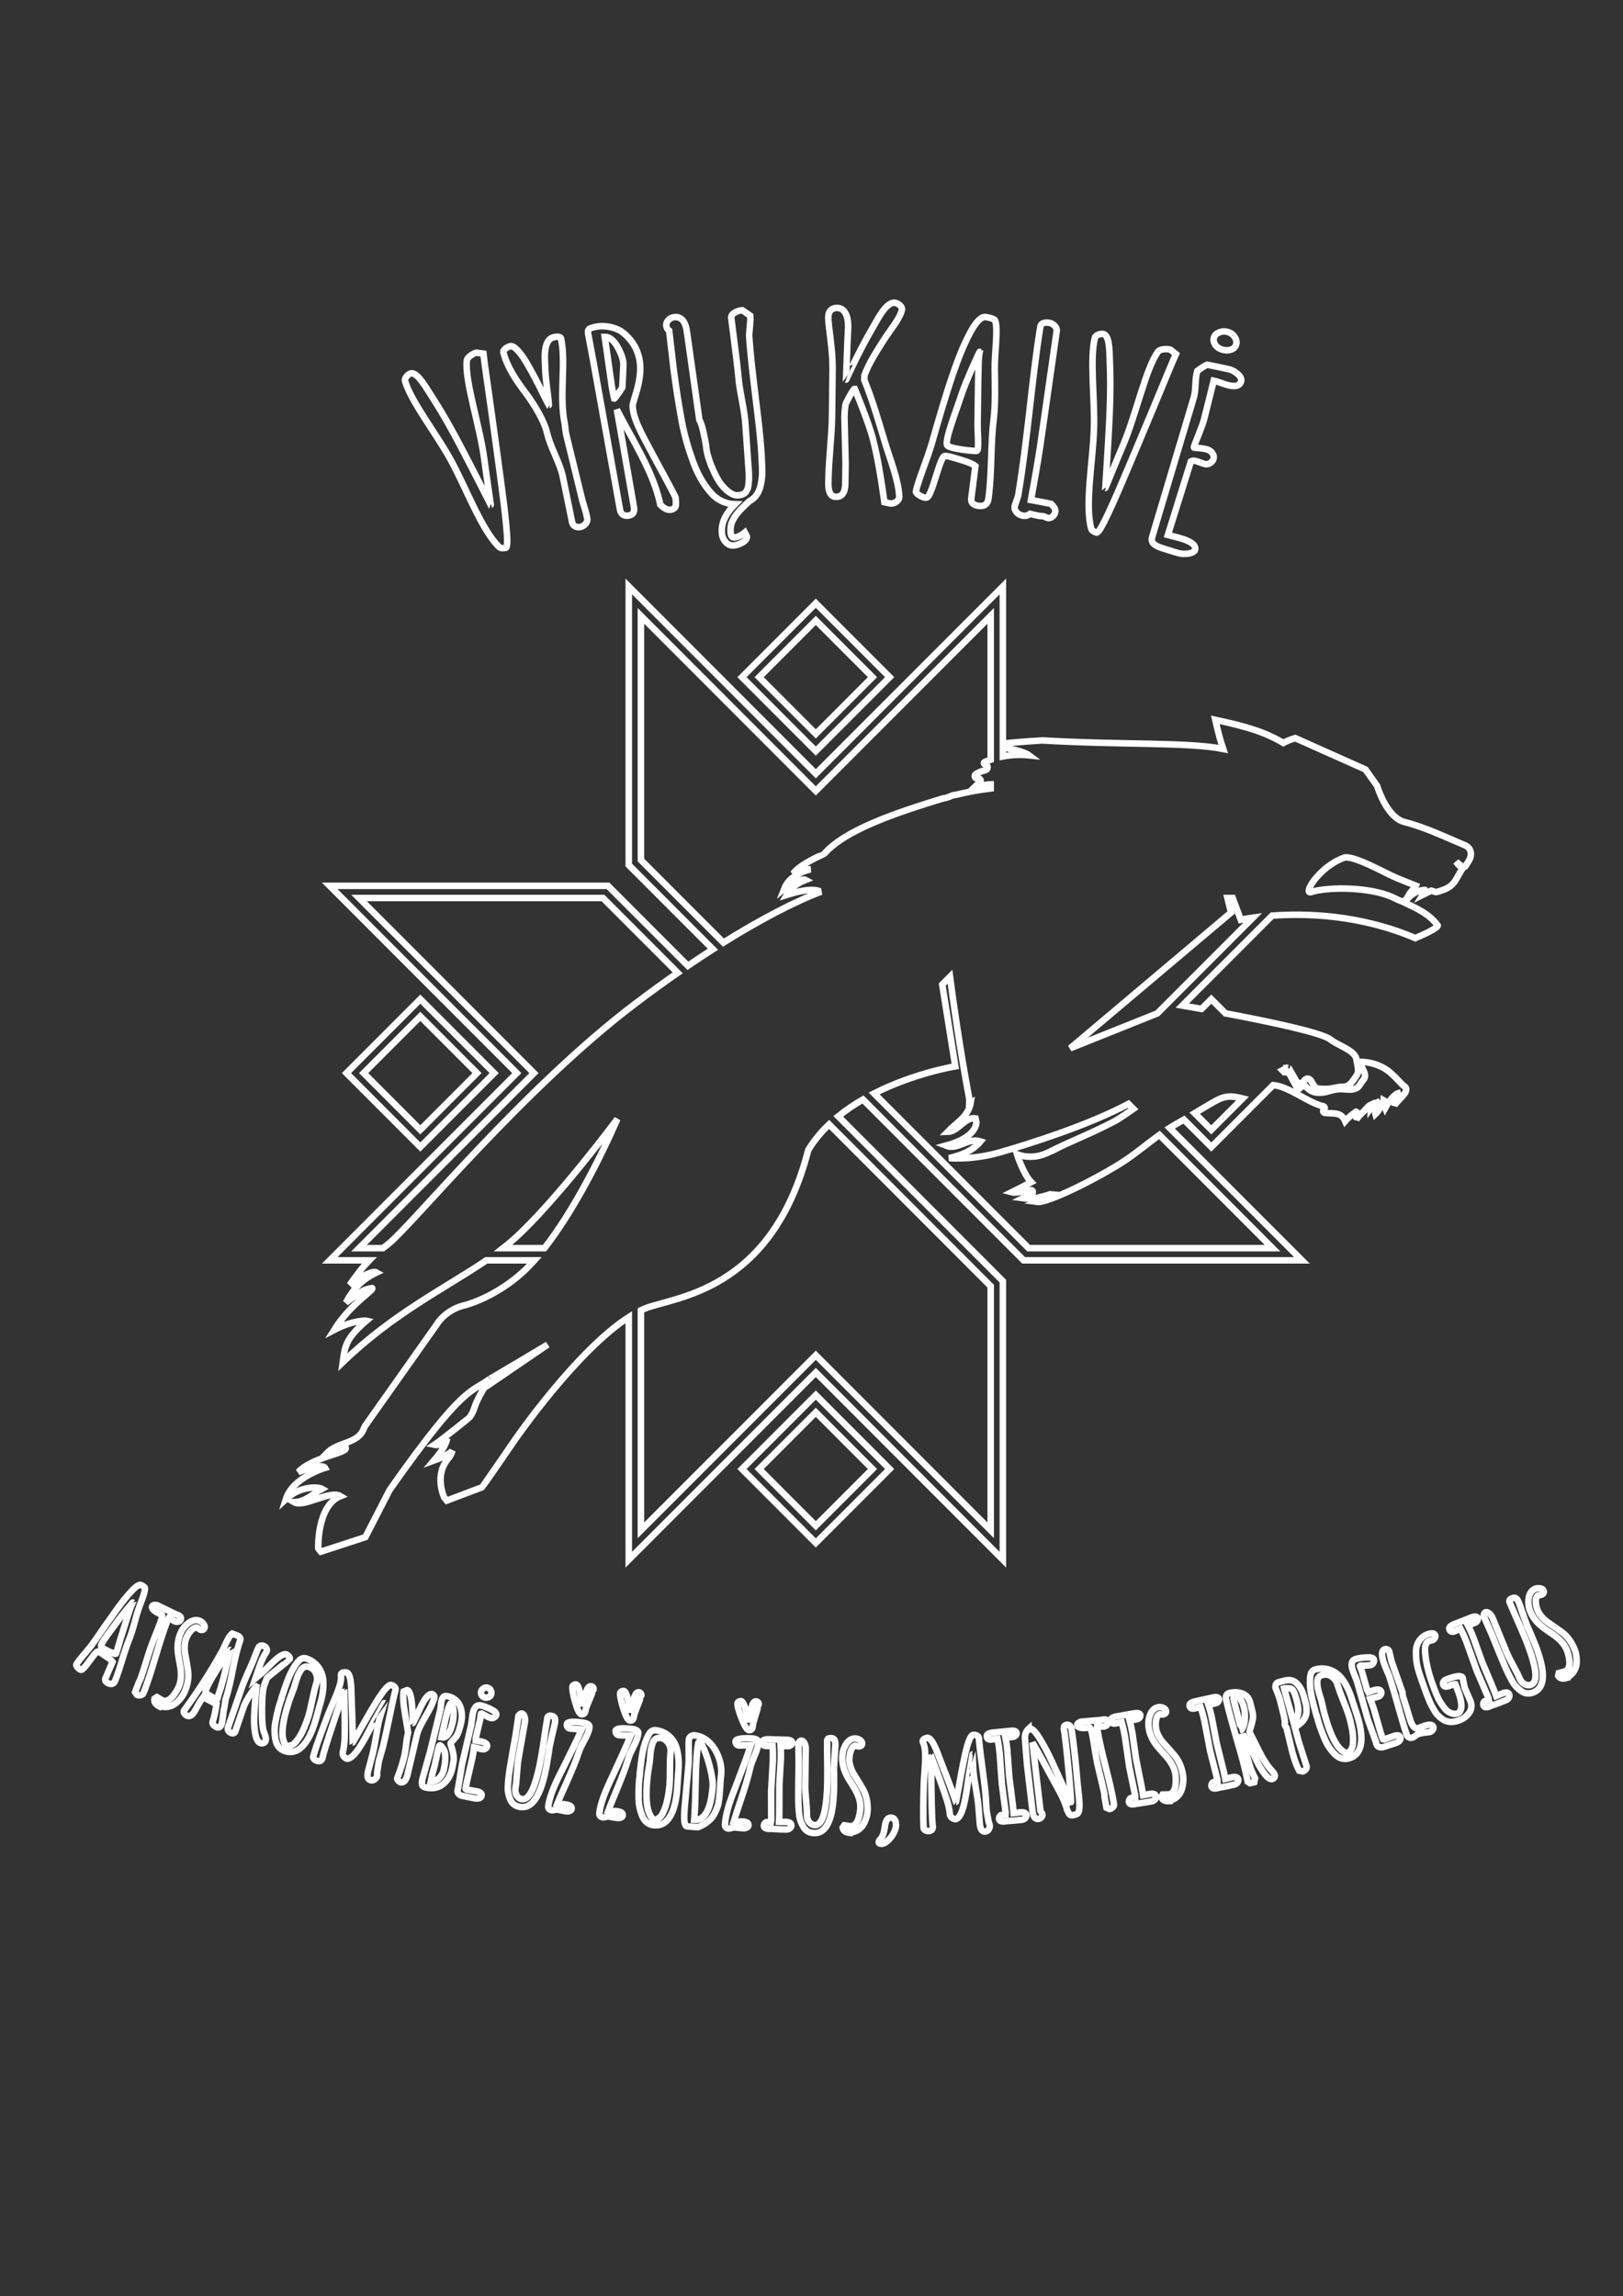 <svg width="3733" height="5280" viewBox="0 0 3733 5280" fill="none" xmlns="http://www.w3.org/2000/svg">
<rect x="0" y="0" width="3733" height="5280" fill="#333333" stroke="none"/>
<path d="M3241.64 2055.91C3228.16 2080.95 3226.29 2073.45 3201.23 2062.51C3150.34 2040.27 3061.44 2039.07 3019.09 2050.31C2991.43 2063.77 3032.48 1992.2 3093.57 1971.72C3116.3 1969.35 3177.02 2002.39 3197.88 2012.39C3216.59 2021.35 3236.26 2028.4 3256.74 2036.77C3255.03 2041.03 3244.45 2050.7 3241.64 2055.91V2055.91ZM2928.43 2495.27L2786.1 2637.73L2723.12 2574.69C2717.65 2577.88 2712.16 2581.03 2706.63 2584.12C2701.01 2587.26 2695.57 2590.51 2690.29 2593.85L2994.47 2898.3H2354.41L1984.85 2528.42C1965.22 2539.75 1945.99 2552.63 1928.06 2567.18C2053.68 2692.91 2179.29 2818.64 2304.9 2944.37L2306.64 2946.11V3586.74L1876.43 3156.15L1446.22 3586.74V3028.92C1326.03 3106.07 1185.73 3309.16 1185.73 3309.16C1185.73 3309.16 1110.51 3418.66 1108.88 3420.1L1027.63 3450.85C1024.99 3447.59 1024.3 3446.73 1021.66 3443.47C1021.66 3443.47 997.441 3392.38 1031.47 3353.59C1037.08 3347.2 1039.57 3339.6 1040.49 3336.01C1037.35 3340.24 1023.42 3349.55 998.078 3358.7C1016.18 3337.44 1025.67 3322.04 1028.57 3308C1024.05 3315.8 1012.28 3325.11 999.256 3322.41C1016.19 3311.29 1079.77 3259.91 1080.17 3259.33C1095.21 3238.05 1084.91 3239.59 1113.35 3191.96L1259.78 3092.02C1259.78 3092.02 1125.47 3172.4 1126.43 3170.9C1084.94 3203.21 1069.9 3178.93 896.084 3426.58L840.335 3534.9L737.977 3568.28C735.34 3565.01 734.65 3564.15 732.014 3560.89C732.014 3560.89 728.339 3462.71 783.08 3440.56C758.689 3425.71 699.403 3468 675.893 3454.33C702.304 3453.96 717.596 3436.63 740.723 3423.86C732.889 3419.31 692.116 3415.56 657.615 3447.32C673.427 3397 747.809 3375.55 747.809 3375.55C747.809 3375.55 741.474 3363.05 686.131 3385.28C717.201 3350.8 798.613 3342.17 795.33 3329.78C782.944 3333.06 764.37 3337.99 751.985 3341.28C777.511 3314.99 824.412 3321.3 837.521 3283.48C838.111 3282.3 839.062 3280.39 839.652 3279.21L1002.78 3048.36C1017.25 3024.78 1040.73 3008.55 1067.58 3001.94C1092.43 2995.82 1147.56 2973.85 1198.46 2929.05C1208.62 2920.12 1218.85 2909.78 1229.1 2898.29L1118.66 2898.29C1025.87 2961.42 905.745 3019.36 788.405 3132.62C793.352 3097.67 793.481 3079.17 842.967 3037.04C842.128 3036.84 811.663 3035.72 768.707 3058.25C806.825 2997 862.443 2965.94 855.915 2962.15C838.468 2963.67 824.585 2973.5 795.637 2995.45C813.432 2962.55 832.844 2941.96 866.284 2926.23C858.449 2921.68 833.952 2932.75 804.031 2954.95C819.279 2934.32 831.1 2916.98 849.353 2898.3L772.712 2898.3L758.393 2898.3L1188.6 2467.71L758.393 2037.12H1398.45L1400.19 2038.86L1582.16 2220.98C1602.23 2207.32 1621.42 2194.66 1639.69 2182.95L1447.96 1991.05L1446.22 1989.31V1348.68L1876.43 1779.27L2306.64 1348.68V1710.23C2342.12 1705.66 2396.07 1702.94 2397.36 1702.73C2397.39 1702.72 2397.43 1702.72 2397.43 1702.72C2584.53 1713.51 2732.84 1706.25 2813.47 1722.32C2807.83 1705.59 2805.21 1697.61 2795.25 1655.3C2869.48 1671.21 2909.64 1683.72 2951.79 1708.52C2960.33 1703.78 2968.23 1700.75 2978.99 1697.33L3140.62 1769.48L3167.53 1807.42C3167.53 1807.42 3188.73 1879.74 3230.5 1890.36C3278.2 1902.48 3323.49 1924.53 3369.21 1943.74C3385.21 1950.46 3386.18 1967.05 3378.43 1979.54C3375.85 1983.69 3373.25 1987.83 3370.61 1991.93C3369.02 1994.39 3365.63 1994.92 3363.33 1993.11C3354.9 1986.44 3353.1 1984.81 3349.54 1981.97C3355.42 1992.61 3363.72 1994.95 3364.93 1995.25C3364.96 1995.34 3364.96 1995.33 3364.99 1995.42C3345.91 2023.94 3347.66 2038.15 3311.94 2048.96C3308.14 2050.11 3303.63 2052.4 3300.19 2050.93C3297.4 2049.73 3294.66 2048.88 3291.95 2048.17L3272.82 2057.56C3272.82 2057.56 3279.89 2046.43 3277.68 2046.49C3257.26 2047.1 3240.28 2060.41 3230.62 2075.72C3257.63 2088.69 3286.65 2100.78 3306.95 2128.3C3307.14 2133.8 3277.92 2147.8 3255.3 2157.34C3127.46 2102.69 3001.77 2100.06 2926 2105.64L2719.44 2312.39C2728.46 2313.94 2743.98 2316.65 2763.63 2320.18L2786.1 2297.69L2790.29 2301.89L2818.71 2330.33C2913.78 2348.27 3040.17 2374.49 3060 2390.46C3077.08 2404.21 3114.93 2414.53 3119.83 2435.26C3120.92 2447.78 3127.62 2462.43 3120.23 2473.12C3112.18 2484.77 3104.33 2499.57 3089.1 2499.21C3073.87 2498.84 3062.27 2505.36 3045.62 2504.02C3036.84 2503.32 3029.21 2505.28 3023.16 2497.81C3019.54 2493.34 3017.81 2487.8 3013.79 2483.38C3008.36 2477.4 3000.35 2481.54 2998.61 2487.51C2994.67 2489.46 2990.56 2491.49 2986.03 2493.74C2980.54 2484.28 2974.72 2474.26 2968.82 2464.09C2968.32 2463.25 2967.82 2462.4 2967.32 2461.55C2966.87 2460.63 2966.53 2459.95 2966.23 2459.37C2965.92 2458.8 2965.65 2458.34 2965.34 2457.87C2965.51 2457.89 2962.04 2454.17 2962.34 2454.06C2961.82 2454.32 2961.24 2454.61 2960.58 2454.96C2957.31 2457.3 2953.6 2459.4 2949.65 2461.38L2951.77 2463.51L2953.87 2465.61C2956.68 2465.38 2959.65 2465.58 2962.83 2466.36C2963.48 2466.86 2964.36 2467.56 2965 2468.06C2972.28 2481.45 2979.35 2494.45 2985.5 2505.76C2987.23 2504.27 2993.99 2499.47 2999.71 2494.43C2999.99 2494.84 3000.26 2495.26 3000.63 2495.66C3011.7 2507.85 3018.86 2513.73 3039.01 2512.8C3051.13 2512.24 3060.68 2507.33 3073.03 2505.43C3089.78 2502.87 3100.73 2507.55 3112.21 2505C3128.03 2501.5 3125.62 2494.77 3135.52 2483.6C3147.05 2470.59 3130.63 2457.35 3128.37 2442.04C3138.23 2441.58 3151.32 2444.01 3157.47 2445.75C3193.85 2456.07 3204.9 2473.92 3227.88 2496.58C3248.41 2507.51 3214.83 2528.14 3207.36 2542.29C3207.35 2531.62 3218.98 2524.68 3215.35 2514.29C3214.56 2514.55 3213.73 2514.87 3212.88 2515.21C3200.92 2523.82 3193.34 2534.36 3185.64 2548.51C3182.3 2541.19 3189.74 2534.24 3182.68 2530.39C3182.43 2537.59 3178.7 2541.06 3174.31 2547.48C3173.87 2548.26 3173.42 2549.03 3172.96 2549.8C3170.23 2554.38 3167.28 2558.69 3163.56 2562.16C3160.34 2551.23 3174.98 2544.54 3168.3 2534.64C3167.59 2534.93 3166.86 2535.39 3166.12 2535.85C3161.68 2538.66 3157.05 2542.11 3153.27 2547.38C3153.4 2543.78 3153.4 2543.78 3153.52 2540.18C3146.2 2543.53 3142.35 2550.6 3133.08 2559.25C3132.46 2559.83 3131.84 2560.42 3131.23 2561.02C3126.93 2565.17 3122.88 2569.55 3119.89 2575.05C3120.14 2567.85 3120.39 2560.65 3120.52 2557.05C3117.05 2553.32 3116.67 2564.12 3111.82 2561.78C3111.09 2562.33 3110.38 2562.88 3109.67 2563.44C3104 2567.92 3098.75 2572.81 3094.03 2578.19C3084.21 2555.28 3065.37 2561.94 3046.83 2559.16C3043.1 2558.6 3041.96 2553.74 3045.04 2551.57C3045.1 2551.53 3045.15 2551.5 3045.2 2551.46C3048.19 2549.36 3047.25 2544.72 3043.68 2543.95C3008.65 2536.35 2966.03 2498.94 2928.43 2495.27H2928.43ZM2306.64 1718.68C2327.78 1722.86 2355.66 1728.52 2366.82 1736.91C2343.86 1734.62 2323.45 1736.35 2306.64 1739.55V1718.68ZM2278.68 1746.97C2272.83 1748.99 2268.06 1750.97 2264.49 1752.58C2262.16 1753.63 2262.64 1757.05 2265.16 1757.48C2265.36 1757.52 2265.57 1757.55 2265.78 1757.59C2273.28 1758.9 2273.55 1769.67 2266.1 1771.28C2257.7 1773.09 2250.6 1776.29 2244.53 1780.09C2239.4 1783.31 2242.54 1791.24 2248.5 1790.17C2248.74 1790.12 2248.97 1790.08 2249.21 1790.04C2255.11 1788.99 2258.24 1796.7 2253.25 1800.02C2249.02 1802.83 2244.83 1806.41 2240.4 1810.85C2254.09 1807.29 2267.03 1804.13 2278.68 1803.72V1813.16C2250.03 1816.62 2223.23 1821.64 2198.17 1827.92C2197.59 1828.07 2197 1828.22 2196.42 1828.36C2190.19 1827.4 2182.13 1834.92 2169.07 1836.01C2056.91 1870.3 1943.29 1909.01 1895.69 1963.61C1895.08 1964.29 1840.61 1986.24 1824.26 2009.07C1836.2 2001.66 1848.01 1998.17 1864.11 1999.19C1839.79 2004.85 1813.36 2019.36 1804.11 2043.21C1824.34 2026.59 1847.11 2020.32 1852.97 2023.51C1840.41 2028.51 1821.57 2037.46 1809.72 2057.88C1872.95 2037.72 1885.45 2050.51 1888.72 2050.62C1878.03 2054.29 1798.73 2083.59 1663.92 2167.63L1474.17 1977.72V1416.23L1876.43 1818.84L2278.68 1416.23V1746.97ZM1558.73 2237.11C1528.07 2258.45 1495.5 2282.03 1461.09 2308.09C1203.97 2502.79 948.289 2816.52 893.867 2860.15C892.908 2860.92 892.037 2861.62 891.256 2862.25C887.554 2865 884.047 2867.69 880.715 2870.32H825.883L1228.14 2467.71L825.883 2065.1H1386.88L1558.73 2237.11ZM1157.18 2870.32C1165.93 2863.48 1174.34 2856.49 1182.37 2849.28C1278.93 2762.54 1419.96 2573.22 1419.96 2573.22C1378.11 2669.21 1316.16 2788.56 1252.35 2870.32H1157.18ZM1474.17 3013.22C1476.86 3011.94 1479.53 3010.71 1482.17 3009.6C1548 2981.96 1773.92 2974.59 1858.93 2644.98C1872.13 2622.93 1888.55 2603.24 1906.99 2585.68L2278.68 2957.7V3519.19L1876.43 3116.58L1474.17 3519.19V3013.22ZM2010.52 2514.55C2103.77 2467.29 2197.25 2452.24 2197.25 2452.24L2167.22 2264.04L2185.06 2246.18C2190.91 2290.96 2206.52 2404.77 2228.74 2523.36C2228.96 2525.19 2229.31 2528.19 2229.52 2530.02C2229.6 2532.61 2229.53 2535.08 2229.38 2537.48C2230.47 2536.89 2231.62 2536.28 2232.71 2535.69C2227.47 2567.52 2200.15 2581.54 2179.34 2602.96C2203.77 2602.62 2219.08 2567.88 2243.81 2571.83C2244.07 2572.87 2244.3 2573.96 2244.52 2575.05C2244.75 2576.14 2244.97 2577.23 2245.2 2578.32C2245.42 2579.37 2245.64 2580.41 2245.86 2581.46C2242.68 2610.7 2204.11 2627.06 2175.48 2634.66C2202.94 2645.78 2225.5 2615.25 2255.34 2624.76C2234.61 2649.65 2205.98 2657.24 2183.07 2663.32C2220.47 2665.67 2262.07 2660.76 2297.77 2650.6C2298.94 2650.26 2300.11 2649.93 2301.3 2649.58C2373.45 2628.77 2503.22 2587.45 2595.51 2538.56L2606.91 2549.97C2587.25 2563.98 2569.73 2575.21 2563.13 2578.68C2508.06 2607.57 2458.47 2626.19 2426.4 2643.18L2426.33 2642.91C2426.33 2642.91 2418.36 2646.97 2407.75 2651.82C2385.94 2661.82 2361.27 2662.68 2339.15 2654.6C2339.2 2654.77 2354.18 2700.79 2371.82 2718.53C2359.09 2725.33 2341.84 2734.53 2326.69 2741.94C2332.84 2743.7 2352.45 2740.46 2370.6 2736.86C2375.45 2735.9 2377.68 2742.69 2373.19 2744.78C2371.13 2745.74 2365.11 2749.17 2352.68 2755.44C2384.71 2759.85 2421.22 2743.92 2421.66 2744.06C2413.55 2752.17 2404.44 2756.16 2384.93 2763.97C2410.02 2767.53 2528.34 2707.58 2584.61 2670.68C2614.34 2651.18 2639.27 2629.66 2666.73 2609.85L2926.98 2870.32H2365.98L2010.52 2514.55ZM2747.91 2559.94C2763.21 2550.73 2778.47 2541.48 2794 2532.69C2819.35 2518.34 2833.71 2520 2858.12 2526.07L2786.1 2598.16L2747.91 2559.94ZM2661.83 2330.48L2461.47 2410.66L2831.44 2098.58L2823.26 2065.1H2835.26L2853.85 2115.12C2853.85 2115.12 2863.91 2112.85 2881.78 2110.33L2661.83 2330.48ZM1876.43 3548.2L1706.56 3378.19L1876.43 3208.17L2046.3 3378.19L1876.43 3548.2ZM1876.43 1387.22L2046.29 1557.23L1876.43 1727.25L1872.23 1723.05C1818.41 1669.17 1764.59 1615.3 1710.76 1561.43L1706.57 1557.23L1876.43 1387.22ZM796.893 2467.71L966.762 2297.69L1136.63 2467.71L966.759 2637.72L962.565 2633.53C908.74 2579.65 854.918 2525.78 801.088 2471.91L796.893 2467.71ZM1746.1 3378.19L1876.43 3508.63L2006.76 3378.19L1876.43 3247.74L1746.1 3378.19ZM2006.76 1557.23L1876.43 1426.78L1746.1 1557.23L1876.43 1687.68L2006.76 1557.23ZM966.762 2337.26L836.428 2467.71L966.759 2598.16L1097.09 2467.71L966.762 2337.26ZM276.551 3770.73C282.07 3752.83 287.446 3735.81 292.675 3719.69C297.901 3703.56 301.234 3693.88 302.642 3690.63C304.049 3687.38 305.21 3685.12 305.21 3685.12C305.099 3685.01 279.591 3715 268.579 3730.75C256.116 3748.57 231.033 3779.33 232.435 3785.96C233.156 3789.37 247.219 3796.33 253.195 3798.93C259.168 3801.53 265.547 3804 266.269 3803.58C267.523 3802.85 271.033 3788.63 276.551 3770.73V3770.73ZM249.459 3871.06C242.794 3868.2 240.536 3864.27 242.687 3859.27C249.179 3844.17 252.426 3836.63 258.92 3821.53C256.699 3818.34 251.935 3814.38 244.643 3809.64C237.348 3804.89 227.956 3797.71 224.756 3797.88C222.583 3797.99 217.127 3804.37 212.892 3810.12C208.655 3815.88 204.338 3821.65 199.944 3827.44C195.549 3833.23 189.6 3839.88 187.052 3840.05C182.176 3840.39 174.081 3830.41 175.463 3827.92C182.249 3815.68 203.497 3794.2 215.451 3776.89C232.578 3752.1 249.835 3727.26 267.416 3702.74C280.147 3685 291.791 3670.47 302.337 3659.19C312.876 3647.9 320.254 3643.17 324.541 3645.02C328.826 3646.88 333.17 3650.09 333.322 3651.84C334.343 3663.47 320.964 3690.69 315.408 3710.3C309.569 3730.9 304.431 3752.28 296.384 3771.87C292.749 3780.72 287.377 3796.09 280.817 3817.76C274.256 3839.44 268.802 3855.49 264.398 3865.88C261.636 3872.4 256.653 3874.13 249.459 3871.06V3871.06ZM310.777 3891.4C314.181 3882.35 315.885 3877.83 319.293 3868.78C319.329 3868.68 321.695 3865.05 323.845 3859C331.042 3838.77 338.103 3813.51 345.721 3791.13C354.527 3765.25 375.595 3719.88 372.851 3713.59C372.799 3713.47 372.034 3713.26 371.636 3713.09C355.006 3706.06 347.754 3699.41 350.059 3693.92C350.814 3692.13 352.55 3691.1 355.263 3690.85C357.977 3690.6 360.392 3690.92 362.51 3691.8C378.879 3699.91 387.083 3703.92 403.535 3711.84C405.563 3712.59 406.577 3712.97 408.604 3713.72C415.086 3716.33 417.4 3719.96 415.538 3724.63C414.585 3727.01 412.747 3728.51 410.021 3729.13C407.295 3729.75 404.607 3729.53 401.963 3728.46C396.55 3725.35 393.846 3723.79 388.444 3720.65C387.714 3721.75 387.347 3722.3 386.616 3723.4C375.484 3751.13 366.862 3779.81 358.197 3808.37C349.518 3836.97 341.059 3865.85 329.951 3893.56C329.036 3895.84 327.04 3897.39 323.99 3898.2C320.939 3899.01 318.027 3898.85 315.263 3897.72C313.466 3895.2 312.57 3893.93 310.777 3891.4V3891.4ZM360.963 3902.82C366.049 3905.83 368.593 3907.33 373.691 3910.32C377.846 3911.95 382.102 3911.73 386.454 3909.68C390.804 3907.63 394.662 3904.45 398.036 3900.14C404.516 3891.87 409.141 3884.11 411.922 3876.88C414.702 3869.65 416.134 3861.98 416.244 3853.89C416.353 3845.79 415.679 3837.96 414.231 3830.41C412.781 3822.85 411.439 3815.17 410.161 3807.42C407.13 3789.05 408.457 3772.66 414.124 3758.36C417.6 3749.58 422.266 3742.43 428.098 3736.91C438.952 3726.65 449.24 3723.41 458.987 3727.19C462.643 3728.61 465.697 3731.06 468.156 3734.53C470.614 3738.01 471.354 3741.04 470.364 3743.63C468.64 3748.13 465.226 3749.4 460.122 3747.44C457.877 3746.57 455.791 3744.24 454.208 3743.17C449.868 3740.24 440.288 3746.06 432.627 3758.7C430.955 3761.47 429.343 3764.83 427.793 3768.79C426.239 3772.76 425.248 3778.02 424.827 3784.57C424.407 3791.13 424.736 3797.24 425.821 3802.88C426.905 3808.53 428.024 3814.75 429.178 3821.52C430.333 3828.29 431.407 3834.84 432.335 3841.12C434.478 3855.62 432.397 3870.71 426.592 3886.04C422.121 3897.85 414.738 3908.18 404.518 3916.65C399.484 3920.82 393.55 3923.63 386.734 3924.89C379.913 3926.16 372.951 3925.45 365.857 3922.78C365.745 3923.07 365.688 3923.21 365.578 3923.5C357.045 3918.83 353.629 3913.11 355.309 3906.38C357.573 3904.96 358.703 3904.25 360.963 3902.82V3902.82ZM499.692 3907.69C500.243 3907.38 501.591 3899.41 504.176 3892.21C506.761 3885.02 509.521 3875.92 512.466 3864.94C515.412 3853.95 518.597 3841.08 522.035 3826.34C525.473 3811.61 529.734 3794.35 529.734 3794.35C529.374 3794.2 471.183 3876.59 472.641 3892.44C472.828 3894.48 498.145 3908.57 499.692 3907.69ZM518.855 3907.84C517.666 3915.64 517.074 3919.55 515.899 3927.36C515.044 3929.78 513.995 3936.05 512.781 3946.17C511.562 3956.3 510.455 3962.81 509.433 3965.72C509.393 3965.84 509.372 3965.89 509.333 3966.01C507.801 3970.36 504.251 3973.08 500.869 3972.49C496.819 3971.77 492.858 3968.88 490.752 3966.61C488.647 3964.33 488.287 3961.26 489.667 3957.4C492.671 3948.99 495.417 3936.19 497.972 3919.01C485.688 3912.63 479.559 3909.42 467.332 3902.95C462.906 3908.75 458.717 3915.35 454.775 3922.75C450.829 3930.15 447.695 3935.46 445.432 3938.66C440.79 3945.22 435.837 3947.57 430.581 3945.61C428.004 3944.64 425.893 3943 424.256 3940.69C422.616 3938.37 422.232 3936.06 423.098 3933.76C423.808 3932.84 424.165 3932.38 424.875 3931.47C457.127 3887.26 486.382 3841.68 512.779 3793.73C513.479 3792.46 515.221 3788.59 518.046 3782.22C524.282 3768.18 529.674 3759.66 533.975 3756.75C538.204 3758.3 540.32 3759.06 544.551 3760.6C547.412 3761.63 549.693 3763.17 551.392 3765.19C553.089 3767.22 553.473 3769.5 552.593 3772C544.714 3794.38 539.66 3818.04 535.067 3841.41C530.686 3863.7 526.133 3886.27 518.855 3907.84V3907.84ZM614.048 3858.79C611.417 3865.83 610.101 3869.35 607.468 3876.38C604.605 3884.95 602.937 3902.19 602.676 3928.15C602.413 3954.12 603.503 3972.04 606.251 3981.02C606.579 3982.09 607.456 3984.38 608.784 3987.83C610.111 3991.28 610.963 3994.2 611.329 3996.59C611.695 3998.97 611.516 4001.28 610.792 4003.53C610.065 4005.78 608.506 4007.35 606.119 4008.24C603.73 4009.14 601.28 4009.18 598.783 4008.36C593.566 4006.66 589.746 3999.93 587.388 3988.18C585.026 3976.43 584.006 3962.59 584.59 3946.95C585.453 3923.9 589.797 3877.73 589.797 3877.73C588.823 3877.23 566.297 3907.63 560.388 3925.59L541.509 3980.77C539.916 3985.43 536.843 3986.98 532.301 3985.42C528.947 3984.26 526.563 3982.48 525.153 3980.1C523.741 3977.71 523.542 3975.06 524.551 3972.15C535.015 3942.01 545.476 3911.86 555.94 3881.72C559.674 3870.96 566.282 3855.26 575.714 3834.58C585.143 3813.91 590.728 3794.95 595.361 3787.56C597.194 3784.64 601.863 3783.46 605.408 3784.68C608.951 3785.89 611.368 3787.72 612.66 3790.17C613.95 3792.61 614.17 3795.1 613.312 3797.63C613.194 3797.98 613.133 3798.15 613.015 3798.5C602.197 3814.23 596.286 3833.42 590.318 3851.41C588.867 3855.66 588.142 3857.79 586.692 3862.04C587.171 3861.67 593.667 3855.74 605.871 3844.18C620.042 3830.76 642.642 3803.92 656.576 3803.98C658.829 3803.99 662.256 3806.6 664.341 3808.79C666.426 3810.98 667.048 3813.39 666.192 3816.03C666.126 3816.22 662.295 3819.4 654.675 3825.54C631.151 3844.5 617.472 3855.5 614.048 3858.79V3858.79ZM676.331 3881.18C672.193 3892.07 670.12 3897.52 665.972 3908.41C657.818 3933.86 649.29 3962.52 649.68 3986.87C649.892 4000 654.521 4011.9 658.47 4014.13C661.367 4015.76 666.59 4015.03 670.752 4013.09C674.917 4011.16 678.7 4008 682.11 4003.62C685.516 3999.24 688.763 3994.49 691.671 3989.4C694.515 3984.42 697.189 3978.84 699.691 3972.86C704.021 3962.51 707.306 3953.51 709.595 3945.95C711.883 3938.39 714.668 3926.58 717.973 3910.54C721.276 3894.49 724.105 3882.64 726.431 3874.99C727.075 3872.86 727.396 3871.8 728.042 3869.68C730.068 3862.26 729.496 3854.92 726.356 3847.69C723.218 3840.45 717.87 3835.66 710.294 3833.3C703.026 3831.03 696.972 3833.38 692.16 3840.35C688.142 3846.16 684.631 3853.84 681.63 3863.33C679.509 3870.47 678.449 3874.04 676.331 3881.18V3881.18ZM644.066 3916.11C645.662 3911.58 646.462 3909.31 648.059 3904.78C648.371 3903.81 648.371 3903.27 648.053 3903.16C648.751 3900.99 649.099 3899.91 649.797 3897.74C657.372 3875.47 664.378 3852.13 677.141 3832.5C683.746 3822.34 689.265 3816.34 693.101 3814.65C696.936 3812.96 700.319 3812.62 703.188 3813.49C726.294 3820.45 741.67 3840.65 743.472 3864.55C744.603 3879.54 742.607 3897.28 736.69 3917.14C736.427 3918.02 736.296 3918.46 736.03 3919.35C732.208 3933.11 730.297 3939.99 726.479 3953.76C718.007 3983.35 697.4 4040.04 655.903 4027.03C643.627 4023.18 636.038 4014.08 633.453 3999.81C630.978 3986.14 630.991 3973.33 633.17 3961.59C636.461 3943.86 640.044 3928.61 644.066 3916.11ZM846.875 4072.03C850.993 4056.44 853.052 4048.64 857.171 4033.05C859.515 4024.01 862.138 4010.54 865.069 3992.64C868.002 3974.75 870.272 3962.78 871.853 3956.72C873.432 3950.66 875.53 3943.5 878.142 3935.22C880.753 3926.94 883.688 3916.54 883.688 3916.54C883.648 3916.52 874.802 3932.26 861.651 3955.79C847.263 3981.53 819.892 4042.85 799.113 4044.48C796.123 4044.71 791.655 4041.15 789.854 4038.1C788.056 4035.05 787.824 4031.47 788.802 4027.59C793.745 4007.93 792.896 3985.49 792.908 3964.9C792.921 3940.09 791.713 3890.42 791.713 3890.42C790.776 3890.28 758.042 3984.91 744.048 4033.01C743.206 4036.67 742.783 4038.5 741.945 4042.17C741.01 4045.42 739.527 4047.7 737.499 4048.98C735.471 4050.26 732.81 4050.43 729.524 4049.47C726.239 4048.52 723.765 4047.02 722.104 4044.98C720.441 4042.95 719.898 4040.94 720.479 4038.97C729.574 4008.19 741.255 3978.06 752.61 3947.99C763.966 3917.93 784.74 3879.59 784.506 3856.94C784.487 3855.28 783.782 3852.43 784.454 3850.11C785.125 3847.8 786.935 3846.43 789.878 3846C792.819 3845.57 797.229 3845.46 798.814 3846.66C809.802 3855 807.759 3894.84 808.925 3915.37C810.639 3945.59 811.277 4006.96 811.277 4006.96C811.388 4006.99 817.138 3997.31 823.466 3986.11C829.797 3974.91 836.433 3963.28 843.315 3951.22C850.246 3939.08 857.52 3926.86 865.024 3914.65C882.243 3886.62 893.801 3873.22 900.076 3874.85C902.9 3875.58 905.375 3877.02 907.505 3879.16C909.634 3881.29 910.367 3883.66 909.711 3886.24C904.133 3908.18 899.468 3930.45 894.928 3952.67C890.54 3974.14 886.096 3995.62 880.783 4016.89C877.176 4029.69 875.369 4036.09 871.756 4048.89C871.742 4048.95 871.736 4048.98 871.716 4049.04C871.133 4051.33 869.936 4058.75 868.142 4071.32C867.799 4073.77 867.626 4075 867.284 4077.45C867.719 4079.89 867.626 4082.33 867.008 4084.76C866.389 4087.2 864.677 4089.55 861.872 4091.79C859.068 4094.04 855.945 4094.73 852.522 4093.85C845.45 4092.03 843.571 4084.75 846.871 4072.03H846.875ZM937.337 4080.58C934.095 4094.26 928.768 4100.22 921.367 4098.44C917.277 4097.46 912.851 4092.01 913.552 4089.43C914.297 4086.7 922.614 4068.56 929.882 4038.44C931.206 4032.95 932.484 4025.03 933.727 4014.67C934.972 4004.31 936.01 3996.96 936.835 3992.62C937.604 3989.45 937.988 3987.86 938.757 3984.69C938.543 3983.69 937.098 3974.7 934.379 3957.96C930.892 3936.51 926.018 3913.42 927.931 3891.49C928.097 3890.84 928.178 3890.51 928.343 3889.85C931.747 3888.55 933.449 3887.9 936.85 3886.59C943.43 3888.34 947.353 3906.06 948.956 3939.81C949.657 3954.55 950.003 3962.08 950.003 3962.08C950.036 3962.09 954.871 3952.53 960.617 3940.41C968.081 3924.67 979.697 3896.52 992.667 3895.5C994.088 3895.38 996.332 3896.99 997.682 3898.57C999.032 3900.14 999.489 3901.89 999.048 3903.78C996.684 3913.98 990.18 3928.09 979.403 3946.06C968.628 3964.02 961.858 3978.05 959.233 3988.18C951.934 4018.98 944.635 4049.78 937.337 4080.58V4080.58ZM1025.52 3949.43C1021.44 3967.75 1019.4 3976.92 1015.32 3995.25C1027.01 3997.53 1035.66 3985.81 1041.25 3960.15C1046.84 3934.49 1040.13 3916.21 1036.67 3917.22C1034.26 3917.92 1029.26 3932.6 1025.52 3949.43ZM993.884 4081.45C993.882 4082.08 993.88 4082.39 993.878 4083.02C992.648 4088.55 992.03 4091.32 990.796 4096.84C998.769 4096.94 1005.38 4094.11 1010.61 4088.38C1015.85 4082.65 1019.07 4076.94 1020.3 4071.28C1021.53 4065.61 1022.42 4061.11 1022.98 4057.76C1023.53 4054.42 1023.89 4050.24 1024.07 4045.24C1024.24 4040.24 1024.09 4035.77 1023.56 4031.9C1022.27 4022.4 1012.96 4012.84 1011.79 4013.38C1008.68 4014.83 1003.93 4041.8 999.958 4059.62C997.532 4068.35 996.317 4072.72 993.884 4081.45ZM1013.14 3930.08C1013.88 3923.55 1014.26 3920.29 1015.01 3913.77C1015.16 3913.11 1015.23 3912.78 1015.38 3912.12C1016.36 3907.82 1017.84 3904.58 1019.83 3902.4C1021.81 3900.22 1025.72 3899.79 1031.55 3901.1C1037.39 3902.41 1042.77 3905.12 1047.71 3909.25C1052.65 3913.38 1056.21 3918.36 1058.38 3924.18C1062.66 3935.6 1063.48 3947.73 1060.74 3960.58C1058.01 3973.42 1054.82 3983.37 1051.19 3990.4C1047.55 3997.44 1036.62 4006.79 1036.36 4009.01C1035.92 4012.81 1045.76 4032.57 1043.17 4050.3C1042.58 4054.33 1041.64 4059.21 1040.5 4064.84C1039.36 4070.47 1037.67 4075.88 1035.42 4081.07C1033.16 4086.25 1030.25 4091.1 1026.66 4095.4C1023.03 4099.74 1018.83 4103.36 1014.29 4106.12C1004.38 4112.15 992.295 4113.6 978.343 4110.45C973.579 4109.38 970.879 4106.71 970.507 4102.68C970.225 4099.64 970.584 4095.96 971.41 4091.83C977.478 4070.28 983.536 4048.72 989.581 4027.15C997.445 3994.8 1005.3 3962.44 1013.14 3930.08V3930.08ZM1115.63 3903.77C1112.32 3903.1 1109.82 3901.41 1108.13 3898.71C1106.44 3896 1105.91 3893.17 1106.51 3890.2C1107.12 3887.24 1108.88 3884.8 1111.77 3882.88C1114.67 3880.96 1117.68 3880.31 1120.81 3880.95C1123.95 3881.58 1126.42 3883.33 1128.24 3886.21C1130.05 3889.08 1130.65 3892.1 1130.02 3895.28C1129.4 3898.45 1127.67 3900.82 1124.84 3902.4C1122.01 3903.98 1118.94 3904.44 1115.63 3903.77V3903.77ZM1083.69 3967.29C1085.14 3956.71 1085.87 3951.43 1087.33 3940.85C1090.35 3926.29 1096.4 3919.95 1105.47 3921.81C1111.28 3922.99 1118.93 3925.87 1128.47 3930.43C1138.01 3934.98 1142.41 3939.25 1141.63 3943.28C1140.81 3947.51 1134.79 3951.93 1130.19 3951.08C1122.92 3949.75 1107.52 3939.74 1106.68 3940.27C1105.8 3940.83 1105.37 3949.21 1104.47 3953.64C1100.31 3971.26 1098.22 3980.07 1094.04 3997.69C1094 3997.9 1094 3999.57 1094.04 4002.72C1098.79 4003.49 1101.17 4003.88 1105.92 4004.64C1116.59 4006.77 1121.38 4010.62 1120.28 4016.26C1119.84 4018.48 1118.49 4020.23 1116.22 4021.51C1113.95 4022.78 1111.32 4023.13 1108.34 4022.54C1105.37 4021.95 1102.19 4021.11 1098.81 4020.01C1095.43 4019.33 1093.75 4018.99 1090.37 4018.31C1089.43 4026.28 1088.18 4034.14 1086.61 4041.89C1082.35 4060.44 1078.08 4078.99 1073.8 4097.55C1071.45 4109.11 1070.5 4114.94 1070.95 4115.03C1081.04 4116.76 1086.09 4117.61 1096.19 4119.29C1104.83 4120.99 1108.67 4124.33 1107.7 4129.37C1107.09 4132.49 1105.16 4134.47 1101.88 4135.3C1098.6 4136.12 1095.07 4136.16 1091.29 4135.42C1079.74 4133.14 1073.97 4131.99 1062.43 4129.63C1059.43 4129.02 1056.9 4127.53 1054.84 4125.16C1052.78 4122.8 1051.97 4120.3 1052.4 4117.66C1053.07 4114.41 1053.41 4112.78 1054.08 4109.53C1057.54 4088.49 1059.27 4077.97 1062.75 4056.94C1069.74 4027.06 1076.72 3997.18 1083.69 3967.29H1083.69ZM1263.55 4019.21C1263.34 4021.36 1263.24 4022.44 1263.03 4024.59C1257.88 4054.07 1246.6 4162.99 1196.74 4155.43C1185.43 4153.71 1177.65 4147.86 1173.68 4138.46C1169.6 4128.79 1167.66 4119.51 1167.98 4110.71C1168.48 4097.14 1170.13 4081.76 1172.95 4064.61C1177.01 4039.84 1181.47 4015.11 1185.9 3990.39C1188.51 3972.54 1189.83 3963.61 1192.46 3945.75C1195.26 3941.78 1197.95 3940.02 1200.55 3940.48C1203.14 3940.95 1205.11 3943.25 1206.45 3947.4C1207.8 3951.54 1208.1 3955.74 1207.36 3959.98L1192.48 4044.41C1191.19 4051.79 1190.04 4062.89 1189.07 4077.72C1188.11 4092.55 1186.99 4103.66 1185.7 4111.04C1183.05 4126.2 1192.24 4138.3 1203.4 4137.52C1236.03 4135.23 1249.56 4007.05 1255.1 3974.35C1256.24 3967.36 1256.81 3963.87 1257.96 3956.88C1258.23 3954.81 1258.37 3953.77 1258.64 3951.69C1259.04 3949.26 1259.92 3947.53 1261.29 3946.51C1262.65 3945.48 1264.79 3945.21 1267.7 3945.68C1270.62 3946.15 1272.75 3946.98 1274.09 3948.11C1275.31 3949.15 1276.2 3950.56 1276.53 3952.24C1277.03 3954.83 1276.92 3958.33 1276.37 3962.5C1273.49 3974.89 1272.04 3981.08 1269.15 3993.46C1266.91 4003.76 1265.8 4008.91 1263.55 4019.21V4019.21ZM1365.22 3885.19C1364.02 3886.95 1363.42 3887.82 1362.21 3889.58C1361.9 3891.84 1361.74 3892.97 1361.43 3895.22C1358.65 3901.8 1357.26 3905.08 1354.48 3911.65C1349.83 3922.6 1347.24 3929.8 1346.75 3933.25C1345.8 3939.96 1342.57 3942.92 1337.06 3942.13C1332.83 3941.52 1328.08 3932.22 1322.97 3914.24C1317.85 3896.26 1315.81 3884.37 1316.68 3878.59C1316.93 3876.97 1317.92 3875.69 1319.66 3874.76C1321.4 3873.83 1323.25 3873.51 1325.23 3873.81C1329.7 3874.48 1333.35 3885.96 1336.32 3908.27C1337.18 3914.25 1337.62 3917.23 1338.5 3923.21C1339.24 3921.04 1340.22 3917.6 1341.44 3912.9C1342.65 3908.21 1343.75 3903.95 1344.85 3900.33C1345.95 3896.7 1347.29 3892.88 1348.71 3889.07C1351.73 3880.94 1355.35 3877.12 1359.42 3877.69C1361.29 3877.95 1362.8 3878.76 1363.93 3880.11C1365.07 3881.46 1365.5 3883.15 1365.22 3885.19ZM1301.82 4165.32C1293.75 4163.77 1289.72 4162.99 1281.66 4161.41C1280.21 4161.19 1278.11 4161.45 1275.38 4162.17C1272.64 4162.9 1270.29 4163.11 1268.33 4162.81C1266.37 4162.51 1264.55 4161.53 1262.86 4159.87C1261.17 4158.21 1260.57 4155.61 1261.14 4152.2C1266.56 4119.61 1284.21 4088.12 1298.74 4058.61C1312.01 4031.65 1325.74 4004.66 1337.91 3977.08C1327.11 3976.28 1321.71 3975.87 1310.9 3974.99C1308.55 3974.64 1306.68 3973.45 1305.3 3971.43C1303.91 3969.4 1303.39 3967.27 1303.73 3965.04C1304.62 3959.16 1317.02 3958.09 1340.95 3961.5C1351.69 3963.03 1356.66 3966.66 1355.86 3972.45C1354.85 3979.77 1351.11 3989.38 1344.57 4001.26C1338.03 4013.14 1333.95 4021.57 1332.35 4026.5C1324.64 4050.3 1314.48 4073.48 1304.4 4096.32C1291.03 4126.62 1283.16 4143.84 1281.64 4147.86C1283.98 4148.22 1285.15 4148.39 1287.49 4148.74C1293.29 4149.23 1296.19 4149.47 1301.99 4149.95C1302 4149.89 1302.01 4149.85 1302.01 4149.79C1311.26 4151.14 1315.53 4154.33 1314.81 4159.41C1314.45 4161.95 1312.94 4163.68 1310.31 4164.6C1307.66 4165.52 1304.83 4165.76 1301.81 4165.32H1301.82ZM1475.11 3898.91C1473.96 3900.7 1473.38 3901.59 1472.23 3903.39C1471.98 3905.65 1471.85 3906.78 1471.6 3909.05C1469.02 3915.7 1467.72 3919.02 1465.12 3925.67C1460.78 3936.75 1458.4 3944.01 1458.01 3947.48C1457.25 3954.2 1454.1 3957.26 1448.58 3956.62C1444.34 3956.13 1439.34 3946.97 1433.72 3929.14C1428.11 3911.32 1425.74 3899.49 1426.45 3893.68C1426.65 3892.06 1427.61 3890.75 1429.32 3889.77C1431.02 3888.79 1432.87 3888.42 1434.85 3888.66C1439.34 3889.21 1443.3 3900.59 1446.89 3922.8C1447.92 3928.75 1448.44 3931.72 1449.49 3937.67C1450.17 3935.48 1451.05 3932.02 1452.13 3927.29C1453.21 3922.56 1454.19 3918.27 1455.19 3914.62C1456.19 3910.96 1457.42 3907.11 1458.73 3903.26C1461.52 3895.04 1465.03 3891.12 1469.1 3891.58C1470.98 3891.79 1472.51 3892.55 1473.68 3893.87C1474.86 3895.18 1475.34 3896.87 1475.11 3898.91V3898.91ZM1419.64 4180.72C1411.54 4179.4 1407.49 4178.73 1399.4 4177.38C1397.95 4177.2 1395.86 4177.52 1393.15 4178.32C1390.43 4179.12 1388.09 4179.4 1386.13 4179.16C1384.16 4178.92 1382.32 4177.99 1380.58 4176.37C1378.85 4174.76 1378.17 4172.18 1378.64 4168.76C1383.15 4136.03 1399.89 4104.05 1413.57 4074.14C1426.07 4046.82 1439.03 4019.45 1450.41 3991.53C1439.6 3991.04 1434.19 3990.78 1423.38 3990.21C1421.02 3989.93 1419.12 3988.79 1417.68 3986.81C1416.24 3984.83 1415.66 3982.71 1415.94 3980.47C1416.66 3974.56 1429.01 3973.14 1453.01 3975.88C1463.78 3977.1 1468.85 3980.59 1468.21 3986.4C1467.4 3993.75 1463.93 4003.46 1457.74 4015.52C1451.54 4027.58 1447.7 4036.12 1446.24 4041.09C1439.21 4065.1 1429.71 4088.55 1420.28 4111.68C1407.78 4142.34 1400.4 4159.78 1399 4163.84C1401.35 4164.13 1402.52 4164.27 1404.87 4164.55C1410.68 4164.88 1413.58 4165.04 1419.39 4165.35C1419.39 4165.29 1419.39 4165.26 1419.41 4165.19C1428.68 4166.28 1433.03 4169.34 1432.45 4174.44C1432.16 4176.99 1430.71 4178.76 1428.1 4179.75C1425.49 4180.75 1422.67 4181.07 1419.64 4180.72H1419.64ZM1494.58 4050.48C1492.75 4061.99 1491.84 4067.74 1490 4079.25C1487.2 4105.83 1484.68 4135.59 1489.95 4159.38C1492.79 4172.19 1499.67 4182.89 1503.94 4184.25C1507.07 4185.26 1512 4183.48 1515.65 4180.73C1519.29 4177.98 1522.33 4174.11 1524.76 4169.13C1527.18 4164.15 1529.38 4158.83 1531.18 4153.25C1532.93 4147.8 1534.41 4141.79 1535.63 4135.42C1537.76 4124.41 1539.14 4114.92 1539.84 4107.05C1540.54 4099.18 1540.87 4087.06 1540.85 4070.68C1540.84 4054.29 1541.2 4042.12 1541.92 4034.15C1542.12 4031.94 1542.21 4030.84 1542.41 4028.63C1542.89 4020.95 1540.86 4013.89 1536.36 4007.45C1531.86 4001 1525.72 3997.41 1517.9 3996.65C1510.39 3995.92 1505 3999.46 1501.73 4007.27C1499 4013.79 1497.14 4022.02 1496.13 4031.92C1495.51 4039.34 1495.2 4043.05 1494.58 4050.48H1494.58ZM1470.31 4091.28C1470.95 4086.52 1471.27 4084.14 1471.91 4079.38C1472.02 4078.36 1471.91 4077.83 1471.58 4077.79C1471.82 4075.53 1471.94 4074.4 1472.18 4072.13C1475.06 4048.78 1477.16 4024.52 1485.6 4002.67C1489.96 3991.37 1494.11 3984.37 1497.49 3981.93C1500.87 3979.49 1504.08 3978.46 1507.03 3978.72C1530.96 3980.82 1549.85 3997.55 1556.35 4020.44C1560.45 4034.88 1562.09 4052.65 1560.34 4073.3C1560.26 4074.22 1560.22 4074.68 1560.14 4075.6C1559.2 4089.86 1558.73 4096.99 1557.79 4111.24C1555.53 4141.68 1547.13 4201.64 1504.04 4197.41C1491.36 4196.16 1482.19 4188.8 1476.82 4175.37C1471.68 4162.5 1469.12 4149.96 1468.87 4138.02C1468.51 4120 1468.93 4104.34 1470.31 4091.28ZM1597.24 4177.67C1597.02 4180.68 1596.91 4182.18 1596.68 4185.19C1623.65 4187.16 1633.11 4152.63 1636.3 4132.41C1637.62 4124.06 1638.68 4115.78 1639.22 4107.92C1641.19 4079.3 1616 4000.84 1607.33 4006.03C1605.1 4007.37 1603.4 4025.55 1602.35 4040C1600.7 4062.6 1600.21 4085.4 1599.8 4108.1C1599.39 4131.3 1598.85 4154.52 1597.24 4177.67V4177.67ZM1574.64 4158.18C1577.6 4125.22 1580.55 4092.26 1583.5 4059.3C1584.03 4052.55 1584.2 4042.19 1584.01 4028.23C1583.82 4014.27 1583.89 4005.4 1584.19 4001.61C1584.49 3997.83 1585.96 3994.99 1588.59 3993.09C1591.22 3991.19 1593.92 3990.35 1596.7 3990.56C1621.27 3992.44 1639.45 4011.28 1649.34 4032.38C1656.3 4047.23 1659.86 4062.85 1658.88 4078.93C1658.24 4085.25 1657.91 4088.4 1657.27 4094.72C1656.85 4101.66 1656.63 4105.13 1656.21 4112.08C1654.93 4133.17 1653.05 4147.2 1650.56 4154.13C1648.06 4161.07 1645.55 4166.83 1643.02 4171.4C1640.48 4175.97 1637.53 4180.03 1634.15 4183.48C1626.39 4191.4 1616.64 4197.54 1605.13 4201.86C1595.13 4201.14 1590.13 4200.76 1580.14 4199.99C1574.29 4199.53 1572.45 4185.59 1574.64 4158.18V4158.18ZM1745.1 3919.36C1744.08 3921.23 1743.57 3922.16 1742.54 3924.03C1742.45 3926.3 1742.4 3927.44 1742.3 3929.72C1740.18 3936.53 1739.12 3939.94 1736.99 3946.75C1733.42 3958.1 1731.55 3965.51 1731.4 3969C1731.1 3975.76 1728.18 3979.02 1722.63 3978.77C1718.37 3978.57 1712.76 3969.78 1705.94 3952.38C1699.13 3934.98 1695.95 3923.35 1696.26 3917.51C1696.35 3915.87 1697.21 3914.5 1698.84 3913.4C1700.48 3912.31 1702.29 3911.82 1704.28 3911.92C1708.79 3912.15 1713.52 3923.23 1718.62 3945.14C1720.06 3951.01 1720.78 3953.94 1722.23 3959.8C1722.76 3957.56 1723.4 3954.05 1724.16 3949.26C1724.91 3944.47 1725.59 3940.12 1726.33 3936.41C1727.08 3932.69 1728.03 3928.76 1729.07 3924.83C1731.29 3916.44 1734.52 3912.29 1738.61 3912.46C1740.5 3912.54 1742.07 3913.2 1743.33 3914.43C1744.59 3915.66 1745.18 3917.31 1745.1 3919.36ZM1709.19 4204.32C1701.03 4203.57 1696.95 4203.19 1688.79 4202.39C1687.33 4202.32 1685.27 4202.78 1682.63 4203.76C1679.98 4204.75 1677.66 4205.19 1675.69 4205.08C1673.72 4204.98 1671.81 4204.18 1669.98 4202.69C1668.14 4201.2 1667.29 4198.67 1667.52 4195.22C1669.76 4162.26 1684.24 4129.21 1695.82 4098.42C1706.4 4070.3 1717.43 4042.1 1726.85 4013.47C1716.05 4013.73 1710.64 4013.84 1699.83 4014.02C1697.46 4013.9 1695.49 4012.89 1693.92 4011.01C1692.35 4009.13 1691.63 4007.06 1691.75 4004.81C1692.07 3998.87 1704.27 3996.6 1728.36 3997.67C1739.18 3998.15 1744.47 4001.28 1744.24 4007.12C1743.94 4014.5 1741.15 4024.43 1735.8 4036.89C1730.46 4049.35 1727.22 4058.13 1726.11 4063.2C1720.74 4087.64 1712.89 4111.68 1705.09 4135.41C1694.74 4166.85 1688.58 4184.76 1687.47 4188.92C1689.82 4189.04 1691 4189.1 1693.36 4189.22C1699.17 4189.15 1702.07 4189.1 1707.88 4189.01C1707.88 4188.95 1707.88 4188.92 1707.89 4188.86C1717.2 4189.3 1721.75 4192.05 1721.52 4197.18C1721.41 4199.74 1720.08 4201.61 1717.55 4202.78C1715.02 4203.95 1712.23 4204.47 1709.19 4204.32V4204.32ZM1792.59 4104.4C1792.53 4126.73 1792.47 4149.05 1792.42 4171.37C1792.31 4175.13 1792.26 4177.01 1792.16 4180.76C1792 4184.26 1791.92 4186.02 1791.75 4189.52C1793.57 4189.58 1794.48 4189.6 1796.3 4189.65C1800.27 4189.63 1802.26 4189.61 1806.24 4189.59C1815.66 4189.81 1820.32 4192.52 1820.21 4197.75C1820.16 4200.42 1818.95 4202.68 1816.61 4204.52C1814.26 4206.37 1811.56 4207.26 1808.52 4207.19C1802.44 4207.05 1799.39 4206.97 1793.31 4206.81C1782.83 4206.53 1775.8 4205.72 1773.22 4205.61C1771.63 4205.53 1770 4205.81 1768.99 4205.78C1760.76 4205.51 1756.74 4203 1756.9 4198.28C1756.97 4196.33 1757.71 4194.51 1759.12 4192.81C1760.53 4191.12 1761.91 4190.24 1763.26 4190.19C1767.16 4190.32 1769.12 4190.38 1773.02 4190.51C1773.35 4188.86 1773.51 4188.03 1773.83 4186.38C1773.75 4164.05 1773.69 4141.72 1773.63 4119.39C1774.98 4096.02 1776.33 4072.66 1777.67 4049.3C1778.05 4037.3 1777.87 4026 1777.14 4015.4C1774.62 4015.32 1773.36 4015.28 1770.84 4015.19C1767.81 4015.21 1766.29 4015.23 1763.25 4015.24C1760.03 4015.13 1757.52 4014.44 1755.74 4013.19C1753.95 4011.95 1753.12 4009.68 1753.25 4006.4C1753.43 4001.58 1758.93 3999.39 1769.75 3999.76C1785.44 4000.3 1793.28 4000.52 1808.97 4000.91C1817.87 4001.12 1822.27 4003.42 1822.18 4007.83C1822.14 4009.78 1821.13 4011.55 1819.16 4013.15C1817.19 4014.75 1814.97 4015.52 1812.49 4015.46C1805.72 4015.3 1802.33 4015.22 1795.56 4015.03C1796.18 4023.67 1796.34 4033.43 1796.05 4044.3C1794.91 4064.33 1793.75 4084.37 1792.59 4104.4V4104.4ZM1917.96 4070.26C1918.1 4072.41 1918.17 4073.49 1918.3 4075.65C1917.95 4105.5 1924.31 4214.88 1874 4215.44C1862.6 4215.57 1854.01 4211.03 1848.61 4202.39C1843.04 4193.51 1839.66 4184.66 1838.57 4175.92C1836.89 4162.45 1836.05 4147.01 1836.08 4129.62C1836.12 4104.52 1836.56 4079.4 1836.96 4054.29C1836.68 4036.24 1836.55 4027.22 1836.28 4009.18C1838.4 4004.8 1840.76 4002.63 1843.39 4002.68C1846.02 4002.72 1848.32 4004.68 1850.31 4008.55C1852.29 4012.42 1853.26 4016.52 1853.21 4020.83C1852.83 4049.4 1852.45 4077.97 1852.07 4106.55C1851.97 4114.04 1852.62 4125.18 1854.04 4139.97C1855.46 4154.77 1856.14 4165.91 1856.05 4173.4C1855.86 4188.79 1866.86 4199.25 1877.69 4196.69C1909.46 4189.17 1902.25 4060.51 1902.47 4027.33C1902.48 4020.25 1902.48 4016.71 1902.49 4009.64C1902.42 4007.54 1902.4 4006.5 1902.34 4004.4C1902.34 4001.94 1902.93 4000.09 1904.11 3998.86C1905.28 3997.63 1907.35 3997.02 1910.29 3997.01C1913.23 3997.01 1915.46 3997.49 1916.96 3998.39C1918.34 3999.21 1919.43 4000.46 1920.02 4002.07C1920.93 4004.55 1921.38 4008.02 1921.51 4012.23C1920.65 4024.91 1920.22 4031.25 1919.35 4043.94C1918.8 4054.47 1918.52 4059.73 1917.96 4070.26H1917.96ZM1942.05 4197.41C1947.79 4198.29 1950.66 4198.72 1956.41 4199.57C1960.79 4199.52 1964.59 4197.72 1967.8 4194.19C1971.01 4190.65 1973.35 4186.25 1974.83 4181C1977.69 4170.89 1979.04 4161.97 1978.9 4154.22C1978.77 4146.47 1977.24 4138.83 1974.35 4131.28C1971.46 4123.74 1967.96 4116.74 1963.85 4110.28C1959.74 4103.82 1955.69 4097.2 1951.66 4090.5C1942.12 4074.61 1937.29 4058.93 1937.17 4043.54C1937.1 4034.1 1938.71 4025.71 1941.99 4018.41C1948.09 4004.82 1956.26 3997.95 1966.55 3997.8C1970.4 3997.74 1974.09 3998.86 1977.61 4001.16C1981.13 4003.45 1982.93 4005.98 1982.98 4008.76C1983.07 4013.58 1980.43 4016.04 1975.05 4016.13C1972.68 4016.17 1969.92 4014.79 1968.08 4014.4C1963.07 4013.32 1956.47 4022.31 1954.15 4036.91C1953.65 4040.09 1953.42 4043.82 1953.47 4048.07C1953.52 4052.33 1954.55 4057.58 1956.59 4063.81C1958.63 4070.05 1961.18 4075.58 1964.26 4080.41C1967.33 4085.24 1970.64 4090.58 1974.19 4096.42C1977.75 4102.26 1981.14 4107.93 1984.31 4113.41C1991.62 4126.04 1995.3 4140.82 1995.66 4157.2C1995.94 4169.83 1993.03 4182.18 1986.84 4193.87C1983.79 4199.62 1979.41 4204.45 1973.67 4208.18C1967.92 4211.92 1961.31 4213.88 1953.87 4214.07C1953.87 4214.38 1953.87 4214.53 1953.87 4214.84C1944.38 4213.71 1939.16 4209.7 1938.2 4202.83C1939.74 4200.66 1940.51 4199.58 1942.04 4197.41H1942.05ZM2056.37 4213.52C2053.16 4220.31 2048.75 4226.42 2043.14 4231.83C2037.53 4237.25 2032.47 4240.02 2027.98 4240.15C2023.49 4240.28 2021.22 4239.03 2021.15 4236.41C2021.08 4233.8 2022.82 4231.39 2025.2 4229.14C2030.14 4224.47 2033.58 4213.59 2035.5 4198.97C2037.14 4186.51 2041.42 4180.15 2048.36 4179.92C2056.31 4179.65 2060.49 4185.04 2060.9 4196.11C2061.07 4200.93 2059.57 4206.74 2056.37 4213.52V4213.52ZM2253.52 4193.25C2252.26 4177.17 2251.63 4169.13 2250.37 4153.04C2249.6 4143.74 2247.64 4130.16 2244.51 4112.3C2241.38 4094.43 2239.58 4082.38 2239.07 4076.14C2238.56 4069.91 2238.18 4062.45 2237.91 4053.77C2237.63 4045.09 2236.97 4034.31 2236.97 4034.31C2236.93 4034.31 2233.8 4052.08 2229.21 4078.63C2224.17 4107.69 2218.71 4174.58 2199.74 4183C2197.03 4184.2 2191.67 4182.32 2188.98 4180.03C2186.3 4177.75 2184.91 4174.45 2184.55 4170.46C2182.73 4150.27 2174.58 4129.38 2167.83 4109.93C2159.71 4086.51 2142.29 4040.02 2142.29 4040.02C2141.38 4040.2 2141.78 4140.34 2144.45 4190.36C2144.87 4194.09 2145.08 4195.96 2145.49 4199.7C2145.68 4203.08 2145.04 4205.71 2143.57 4207.6C2142.09 4209.47 2139.66 4210.51 2136.27 4210.7C2132.89 4210.88 2130.08 4210.28 2127.86 4208.91C2125.64 4207.54 2124.48 4205.82 2124.38 4203.78C2122.79 4171.71 2123.84 4139.41 2124.6 4107.28C2125.36 4075.15 2132.26 4032.18 2124.58 4010.8C2124.02 4009.24 2122.43 4006.78 2122.3 4004.37C2122.17 4001.97 2123.41 4000.08 2126.02 3998.7C2128.63 3997.32 2132.73 3995.76 2134.59 3996.37C2147.64 4000.62 2158.76 4038.9 2166.58 4057.88C2178.09 4085.85 2198.82 4143.56 2198.82 4143.56C2198.93 4143.56 2201.14 4132.52 2203.39 4119.86C2205.65 4107.2 2208.05 4094.03 2210.53 4080.37C2213.04 4066.62 2215.84 4052.69 2218.86 4038.68C2225.8 4006.54 2232.23 3990.08 2238.64 3989.54C2241.53 3989.3 2244.32 3989.84 2247.02 3991.15C2249.72 3992.47 2251.18 3994.46 2251.41 3997.11C2253.39 4019.67 2256.33 4042.23 2259.37 4064.7C2262.31 4086.42 2265.19 4108.17 2267.2 4129.99C2268.02 4143.27 2268.43 4149.91 2269.25 4163.18C2269.25 4163.24 2269.25 4163.27 2269.26 4163.34C2269.47 4165.69 2270.78 4173.09 2273.22 4185.55C2273.71 4187.97 2273.95 4189.19 2274.43 4191.62C2275.64 4193.78 2276.36 4196.11 2276.58 4198.62C2276.8 4201.12 2275.96 4203.9 2274.07 4206.95C2272.18 4209.99 2269.48 4211.67 2265.98 4211.97C2258.75 4212.59 2254.6 4206.33 2253.52 4193.25H2253.52ZM2321.24 4085.01C2324.04 4107.16 2326.85 4129.3 2329.66 4151.45C2330.04 4155.18 2330.23 4157.05 2330.61 4160.79C2330.9 4164.29 2331.04 4166.04 2331.33 4169.53C2333.14 4169.35 2334.05 4169.26 2335.86 4169.07C2339.8 4168.54 2341.77 4168.27 2345.72 4167.74C2355.1 4166.75 2360.08 4168.83 2360.64 4174.03C2360.93 4176.69 2360.03 4179.08 2357.93 4181.21C2355.84 4183.35 2353.27 4184.58 2350.24 4184.9C2344.18 4185.54 2341.15 4185.86 2335.09 4186.48C2324.65 4187.54 2317.57 4187.65 2314.99 4187.87C2313.41 4188 2311.82 4188.48 2310.81 4188.58C2302.61 4189.37 2298.29 4187.4 2297.85 4182.7C2297.67 4180.76 2298.17 4178.86 2299.35 4176.99C2300.53 4175.13 2301.79 4174.08 2303.13 4173.86C2307.02 4173.48 2308.97 4173.3 2312.86 4172.92C2312.96 4171.24 2313.02 4170.4 2313.13 4168.72C2310.19 4146.58 2307.26 4124.45 2304.33 4102.31C2302.68 4078.96 2301.03 4055.62 2299.36 4032.28C2298.2 4020.33 2296.57 4009.15 2294.48 3998.73C2291.97 3998.98 2290.71 3999.1 2288.2 3999.34C2285.19 3999.75 2283.68 3999.95 2280.67 4000.35C2277.45 4000.66 2274.88 4000.3 2272.95 3999.29C2271.02 3998.28 2269.91 3996.15 2269.61 3992.88C2269.17 3988.07 2274.35 3985.19 2285.14 3984.17C2300.78 3982.68 2308.6 3981.9 2324.23 3980.26C2333.08 3979.33 2337.75 3981.04 2338.22 3985.43C2338.43 3987.37 2337.66 3989.26 2335.91 3991.1C2334.16 3992.93 2332.05 3993.98 2329.59 3994.24C2322.84 3994.96 2319.46 3995.31 2312.71 3995.99C2314.44 4004.48 2315.86 4014.14 2316.96 4024.96C2318.4 4044.97 2319.82 4064.99 2321.24 4085.01V4085.01ZM2362.18 4057.73C2360.65 4038.18 2359.11 4018.63 2357.57 3999.09C2356.48 3989.4 2359.63 3981.26 2366.96 3974.62C2367.06 3975.42 2367.1 3975.81 2367.19 3976.61C2367.99 3976 2368.76 3975.65 2369.51 3975.57C2374.62 3974.97 2382.02 3982.66 2391.76 3998.57C2402.17 4015.58 2411.41 4033.34 2419.69 4051.48C2428.59 4071 2437.55 4090.52 2446.51 4110.02C2455.54 4129.69 2463.17 4144.53 2463.17 4144.53C2464.86 4144.03 2455.41 4038.07 2448.51 3985.15C2447.86 3981.82 2447.54 3980.16 2446.89 3976.83C2446.05 3970.62 2448.35 3967.16 2453.78 3966.41C2456.86 3965.98 2459.35 3966.88 2461.23 3969.1C2463.12 3971.33 2464.29 3974.06 2464.74 3977.31C2466.07 3986.76 2466.73 3991.49 2468.05 4000.94C2472.3 4033.71 2475.52 4066.8 2478.24 4099.52C2480.11 4122.11 2487.01 4160.52 2479.06 4170.02C2476.76 4172.78 2468.81 4174.05 2466.4 4174.38C2463.99 4174.7 2462.04 4174.21 2460.56 4172.9C2459.08 4171.6 2457.74 4169.47 2456.56 4166.52C2455.37 4163.58 2454.44 4161.63 2453.74 4160.69C2453.74 4160.13 2453.74 4159.85 2453.73 4159.29C2446.44 4134.42 2432.04 4111.29 2419.88 4088.69C2405.24 4061.48 2390.7 4033.95 2374.83 4007.33C2380.96 4059.87 2387.08 4112.4 2393.21 4164.94C2393.48 4165.32 2394.01 4165.99 2394.8 4166.92C2396.51 4168.98 2397.48 4171 2397.71 4172.94C2397.94 4174.87 2397.13 4176.93 2395.28 4179.11C2393.44 4181.29 2391.11 4182.54 2388.3 4182.86C2380.78 4183.73 2376.31 4177.77 2374.88 4165.03C2370.64 4129.26 2366.41 4093.49 2362.18 4057.73H2362.18ZM2544.93 4157.03C2543.2 4147.51 2542.33 4142.76 2540.6 4133.24C2540.59 4133.14 2540.73 4128.82 2539.47 4122.52C2535.24 4101.43 2528.36 4076.17 2523.4 4053.04C2517.66 4026.32 2512.42 3976.56 2506.84 3972.59C2506.74 3972.51 2505.98 3972.72 2505.56 3972.78C2487.98 3975.27 2478.5 3973.29 2477.65 3967.4C2477.38 3965.47 2478.32 3963.7 2480.47 3962.09C2482.63 3960.48 2484.83 3959.52 2487.06 3959.19C2504.96 3957.75 2513.91 3956.98 2531.81 3955.34C2533.91 3954.94 2534.95 3954.74 2537.05 3954.35C2543.84 3953.27 2547.65 3955.19 2548.45 3960.16C2548.86 3962.69 2548.07 3964.92 2546.09 3966.85C2544.1 3968.78 2541.72 3969.97 2538.95 3970.41C2532.8 3970.52 2529.72 3970.56 2523.57 3970.64C2523.51 3971.96 2523.49 3972.62 2523.43 3973.94C2528.15 4003.45 2535.46 4032.48 2542.68 4061.44C2549.91 4090.44 2557.47 4119.57 2562.19 4149.04C2562.58 4151.47 2561.69 4153.82 2559.53 4156.09C2557.36 4158.35 2554.83 4159.7 2551.92 4160.15C2549.12 4158.9 2547.72 4158.28 2544.93 4157.03V4157.03ZM2613.05 4044.8C2617.43 4066.69 2621.81 4088.58 2626.2 4110.47C2626.84 4114.16 2627.17 4116.01 2627.81 4119.71C2628.35 4123.18 2628.62 4124.92 2629.16 4128.38C2630.95 4128.07 2631.85 4127.91 2633.65 4127.59C2637.56 4126.78 2639.51 4126.37 2643.41 4125.55C2652.73 4123.89 2657.85 4125.61 2658.79 4130.76C2659.26 4133.38 2658.53 4135.84 2656.59 4138.12C2654.65 4140.4 2652.17 4141.81 2649.16 4142.35C2643.15 4143.42 2640.14 4143.96 2634.13 4145.01C2623.77 4146.83 2616.69 4147.44 2614.13 4147.84C2612.56 4148.1 2611.01 4148.69 2610 4148.86C2601.87 4150.24 2597.41 4148.58 2596.63 4143.92C2596.32 4142.01 2596.68 4140.07 2597.73 4138.13C2598.78 4136.18 2599.96 4135.05 2601.27 4134.72C2605.14 4134.08 2607.07 4133.75 2610.94 4133.09C2610.92 4131.41 2610.92 4130.56 2610.9 4128.88C2606.39 4107.01 2601.88 4085.14 2597.38 4063.27C2594.06 4040.11 2590.74 4016.94 2587.41 3993.78C2585.4 3981.94 2582.97 3970.91 2580.14 3960.67C2577.65 3961.09 2576.4 3961.3 2573.91 3961.72C2570.93 3962.35 2569.44 3962.66 2566.46 3963.28C2563.26 3963.81 2560.66 3963.64 2558.66 3962.78C2556.66 3961.91 2555.39 3959.86 2554.87 3956.62C2554.09 3951.86 2559.06 3948.61 2569.77 3946.81C2585.3 3944.2 2593.06 3942.86 2608.56 3940.1C2617.35 3938.54 2622.14 3939.91 2622.92 3944.24C2623.27 3946.16 2622.64 3948.11 2621.02 3950.06C2619.4 3952.03 2617.36 3953.23 2614.92 3953.66C2608.22 3954.86 2604.87 3955.45 2598.18 3956.62C2600.5 3964.97 2602.61 3974.5 2604.48 3985.21C2607.35 4005.07 2610.2 4024.93 2613.05 4044.8H2613.05ZM2674.2 4126.83C2680.02 4126.68 2682.94 4126.61 2688.77 4126.44C2693.1 4125.62 2696.54 4123.19 2699.1 4119.14C2701.65 4115.1 2703.2 4110.36 2703.76 4104.92C2704.82 4094.47 2704.6 4085.45 2703.12 4077.84C2701.64 4070.24 2698.8 4062.98 2694.63 4056.05C2690.45 4049.13 2685.77 4042.85 2680.58 4037.21C2675.4 4031.57 2670.23 4025.76 2665.09 4019.87C2652.89 4005.89 2645.38 3991.3 2642.58 3976.16C2640.87 3966.88 2641 3958.34 2642.97 3950.58C2646.63 3936.12 2653.52 3927.93 2663.66 3925.98C2667.46 3925.24 2671.3 3925.7 2675.19 3927.34C2679.07 3928.99 2681.29 3931.17 2681.82 3933.88C2682.75 3938.62 2680.57 3941.51 2675.26 3942.54C2672.93 3942.99 2669.96 3942.12 2668.07 3942.05C2662.92 3941.87 2657.97 3951.88 2658.22 3966.66C2658.28 3969.89 2658.7 3973.59 2659.49 3977.77C2660.28 3981.96 2662.21 3986.94 2665.32 3992.73C2668.41 3998.51 2671.9 4003.51 2675.78 4007.73C2679.66 4011.95 2683.87 4016.62 2688.4 4021.75C2692.93 4026.88 2697.28 4031.87 2701.36 4036.7C2710.79 4047.86 2717 4061.77 2720.21 4077.84C2722.69 4090.22 2721.96 4102.9 2717.87 4115.49C2715.86 4121.69 2712.37 4127.21 2707.34 4131.89C2702.31 4136.58 2696.12 4139.67 2688.78 4141.16C2688.84 4141.47 2688.87 4141.62 2688.93 4141.92C2679.34 4142.47 2673.48 4139.43 2671.34 4132.84C2672.49 4130.43 2673.06 4129.23 2674.2 4126.83V4126.83ZM2798.35 4008.05C2803.73 4029.71 2809.11 4051.38 2814.5 4073.04L2816.54 4082.2C2817.24 4085.64 2817.58 4087.36 2818.28 4090.8C2820.06 4090.41 2820.96 4090.21 2822.74 4089.81C2826.62 4088.81 2828.55 4088.31 2832.42 4087.31C2841.67 4085.22 2846.88 4086.7 2848.05 4091.8C2848.65 4094.4 2848.02 4096.89 2846.18 4099.25C2844.34 4101.62 2841.93 4103.14 2838.94 4103.82C2832.97 4105.18 2829.99 4105.85 2824.01 4107.18C2813.73 4109.48 2806.67 4110.42 2804.12 4110.94C2802.56 4111.26 2801.04 4111.93 2800.04 4112.15C2791.96 4113.9 2787.42 4112.46 2786.43 4107.84C2786.03 4105.94 2786.3 4103.99 2787.26 4102C2788.22 4100.01 2789.35 4098.82 2790.66 4098.43C2794.5 4097.6 2796.42 4097.19 2800.25 4096.35C2800.17 4094.67 2800.12 4093.83 2800.03 4092.15C2794.52 4070.51 2789.01 4048.87 2783.51 4027.23C2779.13 4004.24 2774.75 3981.25 2770.37 3958.27C2767.81 3946.53 2764.88 3935.63 2761.58 3925.53C2759.1 3926.07 2757.87 3926.33 2755.39 3926.87C2752.43 3927.63 2750.96 3928.01 2748 3928.77C2744.83 3929.45 2742.22 3929.4 2740.17 3928.63C2738.13 3927.86 2736.77 3925.87 2736.09 3922.65C2735.1 3917.93 2739.93 3914.46 2750.57 3912.16C2765.99 3908.84 2773.7 3907.14 2789.09 3903.66C2797.82 3901.69 2802.68 3902.83 2803.66 3907.13C2804.1 3909.03 2803.55 3911 2802.02 3913.03C2800.48 3915.07 2798.5 3916.36 2796.07 3916.91C2789.43 3918.42 2786.1 3919.17 2779.45 3920.65C2782.16 3928.87 2784.7 3938.29 2787.06 3948.91C2790.84 3968.62 2794.6 3988.33 2798.35 4008.05V4008.05ZM2837.29 3903.06C2837.27 3904.9 2837.25 3905.82 2837.22 3907.66C2839.21 3916.05 2842.3 3928.1 2846.49 3943.82C2850.67 3959.54 2855.11 3978.1 2855.33 3978.18C2856.18 3978.47 2862.48 3966.95 2863.09 3955.67C2863.7 3944.39 2863.3 3935.95 2861.95 3930.37C2860.6 3924.79 2859.44 3920.71 2858.48 3918.14C2857.53 3915.58 2856.11 3912.82 2854.3 3909.89C2850.59 3903.86 2844.94 3901.55 2837.29 3903.06V3903.06ZM2857.48 3993.65C2860.51 4006.98 2862.02 4013.64 2865.05 4026.97C2870.81 4048.5 2876.28 4069.51 2886.68 4089.37C2885.95 4093.02 2885.58 4094.85 2884.84 4098.51C2881.06 4099.41 2879.17 4099.86 2875.39 4100.75C2873.18 4099.38 2872.07 4098.69 2869.86 4097.31C2867.92 4088.07 2865.67 4077.65 2862.93 4066.29C2857.08 4042.01 2849.85 4017.75 2842.9 3993.62C2834.94 3966.01 2827.06 3938.29 2820.5 3910.34C2818.23 3900.67 2820.68 3894.97 2827.82 3893.28C2839.05 3890.63 2849.15 3891.14 2858.18 3894.86C2867.2 3898.57 2873.02 3905.58 2875.58 3915.94C2877.7 3924.54 2878.76 3928.84 2880.89 3937.45C2882.34 3943.33 2882.49 3948.97 2881.33 3954.38C2880.18 3959.79 2878.7 3965.54 2876.89 3971.63C2875.08 3977.73 2873.86 3981.34 2873.91 3981.79C2874.27 3985.17 2880.7 3995.93 2887.34 4009.56C2898.07 4031.59 2909.11 4054.85 2926.02 4072.77C2929.23 4076.17 2931.25 4078.99 2931.81 4081.23C2932.38 4083.47 2932.16 4085.53 2931.17 4087.42C2930.18 4089.31 2928.52 4090.54 2926.2 4091.12C2921.46 4092.3 2915.69 4088.52 2908.93 4079.78C2902.18 4071.03 2896.03 4060.97 2890.53 4049.65C2881.27 4030.59 2872.54 4010.85 2861.52 3992.69C2859.9 3993.07 2859.09 3993.27 2857.48 3993.65V3993.65ZM2958.28 3899.97C2963.8 3919.68 2969.33 3939.39 2974.87 3959.1C2974.92 3959.28 2974.94 3959.36 2974.99 3959.54C2992.1 3946.09 2985.82 3920.98 2980.45 3902.87C2977.68 3893.52 2974.76 3887.05 2971.3 3884.31C2967.61 3881.4 2958.41 3882.93 2957.22 3882.24C2957.14 3882.2 2955.94 3882.11 2953.64 3882.73C2955.49 3889.63 2956.42 3893.08 2958.28 3899.97ZM2951.21 3938.5C2948.33 3926.85 2946.89 3921.02 2944.01 3909.36C2940.72 3896.97 2935.5 3886.87 2934.01 3881.76C2932.37 3876.16 2935.52 3869.9 2939.8 3868.76C2945.44 3867.25 2948.26 3866.49 2953.9 3864.97C2966.21 3861.63 2976.24 3864.08 2983.91 3872.37C2990.69 3879.71 2995.66 3889.01 2998.78 3900.18C3002.73 3914.31 3004.78 3923.08 3004.93 3926.5C3005.09 3929.92 3005.14 3933.18 3005.08 3936.29C3005.03 3939.39 3004.64 3942.01 3003.91 3944.12C3003.18 3946.24 3002.14 3948.63 3000.81 3951.29C2999.47 3953.95 2997.78 3956.37 2995.73 3958.52C2991.19 3963.28 2985.34 3967.86 2978.23 3972.22C2981.73 3985.24 2983.48 3991.74 2986.99 4004.76C2993.03 4023.75 2999.08 4042.73 3005.14 4061.71C3005.81 4064.19 3005.22 4066.61 3003.38 4068.96C3001.54 4071.32 2999.13 4072.89 2996.17 4073.69C2992.93 4072.96 2991.32 4072.59 2988.09 4071.86C2982.37 4061.38 2977.06 4046.81 2972.14 4028.16C2966.93 4006.3 2964.32 3995.37 2959.09 3973.51C2957.1 3971.17 2955.8 3968.86 2955.2 3966.58C2955.09 3966.16 2955.03 3965.95 2954.93 3965.53C2956.02 3961 2954.78 3951.99 2951.21 3938.5V3938.5ZM3039.22 3910.75C3041.82 3922.11 3043.11 3927.79 3045.7 3939.15C3053.02 3964.85 3061.8 3993.43 3075.61 4013.48C3083.06 4024.29 3093.5 4031.63 3098.01 4031.29C3101.32 4031.04 3105.26 4027.54 3107.65 4023.61C3110.04 4019.69 3111.43 4014.96 3111.84 4009.42C3112.25 4003.89 3112.32 3998.13 3111.92 3992.29C3111.52 3986.56 3110.66 3980.43 3109.42 3974.07C3107.29 3963.06 3105.04 3953.74 3102.75 3946.18C3100.46 3938.62 3096.24 3927.25 3090.09 3912.06C3083.95 3896.88 3079.74 3885.45 3077.43 3877.79C3076.79 3875.66 3076.47 3874.6 3075.83 3872.48C3073.4 3865.18 3068.86 3859.39 3062.24 3855.11C3055.62 3850.83 3048.52 3849.82 3040.91 3852.06C3033.62 3854.2 3029.89 3859.51 3029.76 3867.98C3029.64 3875.05 3030.97 3883.39 3033.74 3892.95C3035.93 3900.07 3037.03 3903.63 3039.22 3910.75V3910.75ZM3031.78 3957.71C3030.59 3953.05 3030 3950.73 3028.82 3946.07C3028.54 3945.09 3028.24 3944.64 3027.92 3944.73C3027.3 3942.54 3026.99 3941.44 3026.37 3939.25C3020.32 3916.51 3013.22 3893.2 3012.94 3869.78C3012.8 3857.66 3014.06 3849.61 3016.31 3846.08C3018.56 3842.55 3021.18 3840.38 3024.04 3839.51C3047.12 3832.49 3071.09 3840.77 3085.82 3859.64C3095.07 3871.48 3103.25 3887.35 3109.33 3907.16L3110.01 3909.37C3114.45 3922.94 3116.68 3929.73 3121.13 3943.3C3130.48 3972.62 3144.75 4031.23 3103.02 4043.45C3090.69 4047.06 3079.35 4043.69 3069.3 4033.25C3059.68 4023.25 3052.6 4012.58 3047.91 4001.6C3040.83 3985.02 3035.36 3970.35 3031.78 3957.71V3957.71ZM3120.78 3865.57C3116.91 3855.62 3114.97 3850.65 3111.1 3840.7C3106.66 3826.5 3108.89 3818.02 3117.78 3815.2C3123.47 3813.39 3131.61 3812.17 3142.23 3811.48C3152.85 3810.79 3158.8 3812.36 3160.08 3816.26C3161.42 3820.35 3158.29 3827.15 3153.81 3828.67C3146.74 3831.07 3128.32 3829.85 3127.84 3830.73C3127.34 3831.65 3131.05 3839.18 3132.42 3843.48C3137.34 3860.91 3139.8 3869.63 3144.71 3887.05C3144.77 3887.25 3145.59 3888.71 3147.15 3891.45C3151.72 3889.8 3153.99 3888.97 3158.55 3887.31C3168.98 3883.95 3175.08 3884.97 3176.86 3890.43C3177.56 3892.58 3177.22 3894.77 3175.84 3897C3174.46 3899.23 3172.32 3900.82 3169.41 3901.76C3166.5 3902.7 3163.29 3903.52 3159.78 3904.21C3156.48 3905.27 3154.83 3905.8 3151.53 3906.85C3154.59 3914.27 3157.32 3921.75 3159.71 3929.28C3165 3947.57 3170.29 3965.86 3175.56 3984.15C3179.14 3995.4 3181.14 4000.95 3181.58 4000.81C3191.3 3997.39 3196.16 3995.66 3205.87 3992.18C3214.31 3989.44 3219.33 3990.48 3220.92 3995.35C3221.92 3998.37 3221.17 4001.05 3218.69 4003.37C3216.2 4005.7 3213.12 4007.46 3209.42 4008.66C3198.14 4012.33 3192.5 4014.14 3181.2 4017.72C3178.26 4018.65 3175.31 4018.59 3172.35 4017.53C3169.38 4016.48 3167.45 4014.69 3166.54 4012.18C3165.55 4009.01 3165.05 4007.42 3164.06 4004.25C3156.85 3984.19 3153.24 3974.16 3146.05 3954.09C3137.64 3924.58 3129.22 3895.07 3120.78 3865.57V3865.57ZM3200.8 3821.01C3209.19 3844.82 3217.58 3868.62 3225.98 3892.42C3225.64 3895.57 3226.15 3899.19 3227.53 3903.27C3228.34 3905.67 3228.74 3906.86 3229.55 3909.25C3235.46 3928.44 3238.41 3938.03 3244.31 3957.22C3248.93 3970.93 3254.97 3976.53 3262.41 3973.99C3267.85 3971.94 3270.56 3970.91 3276 3968.84C3287.85 3964.76 3294.78 3965.58 3296.81 3971.39C3297.55 3973.52 3297.14 3975.65 3295.58 3977.77C3294.02 3979.89 3291.65 3982.19 3289.5 3982.74C3282.53 3984.52 3266.55 3984.39 3258.61 3989.42C3255.87 3991.16 3252.53 3994.57 3249.22 3995.68C3245.91 3996.79 3243 3996.63 3240.47 3995.2C3237.95 3993.77 3236.28 3991.83 3235.48 3989.4C3228.13 3967.15 3221.7 3944.49 3215.35 3921.9C3209 3899.3 3202.5 3876.71 3195.15 3854.41C3194.86 3853.54 3194.71 3853.1 3194.42 3852.22C3189.01 3840.18 3185.28 3831.04 3183.2 3824.81C3176.91 3805.93 3177.43 3795.27 3184.73 3792.81C3186.89 3792.09 3189.02 3792.18 3191.11 3793.1C3193.19 3794.02 3194.58 3795.49 3195.27 3797.54C3197.49 3806.93 3198.59 3811.62 3200.8 3821.01V3821.01ZM3368.85 3881.38C3374.18 3893.64 3376.85 3899.77 3382.19 3912.03C3385.84 3921.73 3384.89 3930.62 3379.29 3938.68C3373.69 3946.74 3365.82 3952.65 3355.71 3956.35C3340.43 3961.94 3327.47 3960.73 3316.96 3953.01C3309.49 3947.51 3303.92 3941.78 3300.36 3935.79C3296.8 3929.82 3294.15 3925.17 3292.39 3921.88C3290.63 3918.59 3288.63 3913.96 3286.31 3908.2C3283.08 3900.16 3280.45 3893.57 3278.67 3888.53C3276.88 3883.43 3275.98 3880.87 3274.18 3875.76C3267.87 3858.11 3260.74 3839.63 3258.15 3821.77C3257.03 3814.09 3256.88 3806.14 3256.89 3798.95C3256.9 3791.76 3257.95 3785.83 3259.97 3781.19C3264.87 3769.92 3272.41 3762.33 3282.73 3758.55C3293.05 3754.77 3299.13 3755.35 3300.98 3760.35C3301.84 3762.66 3301.52 3764.95 3300.02 3767.19C3298.52 3769.45 3296.48 3771.04 3293.92 3771.98C3291.17 3772.67 3289.79 3773.01 3287.04 3773.69C3279.75 3776.35 3276.69 3785.11 3277.86 3799.94C3279.82 3824.85 3286.4 3849.39 3294.83 3872.83C3301.52 3891.43 3306.74 3904.06 3310.58 3910.59C3314.42 3917.11 3318.08 3922.47 3321.29 3926.61C3324.53 3930.8 3327.73 3934.1 3330.91 3936.22C3338.4 3941.23 3348.34 3942.96 3354.07 3939.41C3367.43 3931.14 3359.1 3902.34 3352.51 3886.5C3350.5 3881.08 3349.5 3878.36 3347.48 3872.94C3345.61 3872.76 3342.94 3873.31 3339.47 3874.6C3336.96 3875.59 3335.7 3876.09 3333.2 3877.07C3325.71 3879.83 3321.14 3878.92 3319.49 3874.39C3318.47 3871.59 3318.78 3869.08 3320.41 3866.85C3322.03 3864.61 3324.37 3862.94 3327.42 3861.82C3327.44 3861.88 3327.45 3861.9 3327.47 3861.96C3329.24 3861.31 3330.12 3860.99 3331.88 3860.34C3351.2 3853.21 3361.97 3852.55 3364.25 3858.6C3366.09 3867.71 3367.01 3872.26 3368.85 3881.38H3368.85ZM3408.81 3821.48C3417.48 3842.05 3426.16 3862.61 3434.84 3883.18C3436.21 3886.67 3436.9 3888.42 3438.27 3891.92C3439.49 3895.21 3440.1 3896.85 3441.31 3900.14C3443.04 3899.47 3443.9 3899.13 3445.62 3898.45C3449.34 3896.85 3451.19 3896.05 3454.91 3894.44C3463.82 3890.9 3469.25 3891.53 3471.19 3896.39C3472.18 3898.87 3471.94 3901.42 3470.47 3904.06C3468.99 3906.69 3466.81 3908.58 3463.93 3909.73C3458.18 3912.02 3455.3 3913.16 3449.54 3915.43C3439.61 3919.34 3432.72 3921.39 3430.25 3922.31C3428.74 3922.88 3427.32 3923.78 3426.36 3924.15C3418.55 3927.17 3413.81 3926.46 3412.12 3922.05C3411.42 3920.24 3411.4 3918.27 3412.05 3916.14C3412.71 3914.03 3413.66 3912.67 3414.9 3912.08C3418.6 3910.65 3420.46 3909.94 3424.16 3908.5C3423.81 3906.85 3423.64 3906.03 3423.3 3904.38C3414.49 3883.86 3405.7 3863.34 3396.91 3842.81C3389.04 3820.77 3381.17 3798.74 3373.29 3776.7C3368.95 3765.51 3364.36 3755.19 3359.53 3745.73C3357.14 3746.65 3355.94 3747.12 3353.56 3748.04C3350.72 3749.26 3349.3 3749.87 3346.47 3751.09C3343.4 3752.27 3340.79 3752.63 3338.64 3752.2C3336.48 3751.76 3334.82 3750 3333.65 3746.93C3331.94 3742.42 3336.23 3738.22 3346.5 3734.27C3361.39 3728.53 3368.82 3725.62 3383.67 3719.73C3392.08 3716.39 3397.11 3716.74 3398.75 3720.84C3399.47 3722.65 3399.22 3724.68 3398 3726.94C3396.78 3729.19 3395 3730.79 3392.66 3731.72C3386.25 3734.27 3383.04 3735.54 3376.63 3738.06C3380.59 3745.76 3384.56 3754.68 3388.53 3764.8C3395.3 3783.69 3402.06 3802.58 3408.81 3821.48H3408.81ZM3513.01 3740.06C3513.99 3741.99 3514.47 3742.95 3515.45 3744.88C3526.98 3772.95 3575.32 3870.78 3528.54 3891.22C3517.88 3895.88 3508.07 3895.14 3499.62 3889.35C3490.93 3883.39 3484.3 3876.6 3479.86 3868.99C3473.01 3857.27 3466.19 3843.39 3459.42 3827.38C3449.64 3804.26 3440.22 3780.97 3430.77 3757.71C3423.46 3741.21 3419.8 3732.96 3412.49 3716.46C3412.76 3711.59 3414.14 3708.66 3416.62 3707.65C3419.1 3706.64 3422.02 3707.52 3425.4 3710.29C3428.77 3713.07 3431.28 3716.45 3432.92 3720.44C3443.74 3746.88 3454.56 3773.32 3465.38 3799.77C3468.22 3806.7 3473.18 3816.69 3480.3 3829.74C3487.42 3842.79 3492.41 3852.77 3495.26 3859.7C3501.1 3873.93 3515.41 3879.22 3524.67 3872.5C3551.4 3853.06 3494.43 3737.32 3481.68 3706.76C3478.92 3700.24 3477.54 3696.98 3474.77 3690.46C3473.9 3688.56 3473.46 3687.61 3472.58 3685.71C3471.62 3683.44 3471.45 3681.51 3472.08 3679.9C3472.7 3678.3 3474.4 3676.91 3477.16 3675.73C3479.92 3674.55 3482.2 3674.1 3483.96 3674.33C3485.57 3674.54 3487.09 3675.25 3488.28 3676.49C3490.1 3678.41 3491.88 3681.42 3493.65 3685.24C3497.8 3697.26 3499.88 3703.26 3504.02 3715.28C3507.62 3725.19 3509.42 3730.15 3513.01 3740.06V3740.06ZM3585.37 3847.42C3591.11 3845.93 3593.97 3845.18 3599.71 3843.66C3603.81 3841.86 3606.68 3838.68 3608.31 3834.14C3609.94 3829.6 3610.42 3824.61 3609.76 3819.18C3608.5 3808.74 3606.27 3799.98 3603.12 3792.91C3599.96 3785.83 3595.54 3779.41 3589.87 3773.62C3584.2 3767.84 3578.17 3762.8 3571.78 3758.51C3565.39 3754.21 3558.99 3749.75 3552.59 3745.19C3537.41 3734.4 3526.73 3721.9 3520.6 3707.78C3516.85 3699.13 3515.08 3690.76 3515.3 3682.73C3515.72 3667.78 3520.71 3658.19 3530.32 3653.93C3533.92 3652.33 3537.82 3651.88 3542.03 3652.58C3546.24 3653.28 3548.92 3654.89 3550.05 3657.41C3552.03 3661.82 3550.5 3665.14 3545.49 3667.38C3543.28 3668.37 3540.14 3668.21 3538.26 3668.58C3533.09 3669.6 3530.43 3680.52 3533.97 3694.88C3534.74 3698.01 3535.98 3701.53 3537.69 3705.43C3539.41 3709.33 3542.43 3713.74 3546.78 3718.66C3551.13 3723.58 3555.7 3727.65 3560.48 3730.86C3565.26 3734.08 3570.46 3737.66 3576.08 3741.61C3581.71 3745.56 3587.12 3749.41 3592.24 3753.18C3604.05 3761.88 3613.29 3774 3620.04 3788.93C3625.25 3800.43 3627.34 3812.97 3626.09 3826.2C3625.47 3832.72 3623.24 3838.93 3619.3 3844.66C3615.36 3850.4 3609.92 3854.86 3603 3858.02C3603.12 3858.3 3603.18 3858.44 3603.3 3858.72C3593.94 3861.49 3587.46 3859.88 3583.88 3853.95C3584.48 3851.34 3584.78 3850.03 3585.37 3847.42V3847.42ZM946.778 858.413C961.202 857.781 980.463 892.243 990.528 907.582C1024.36 959.155 1053.27 1014.25 1081.52 1068.82C1097.33 1099.36 1128.65 1160.92 1128.65 1160.92C1129.08 1160.77 1118.49 1091.75 1114.04 1057.16C1104.23 980.986 1068.71 876.455 1073.63 829.182C1074.32 822.557 1086.05 813.659 1095.71 810.965C1102.2 811.836 1105.44 812.283 1111.91 813.191C1112.51 819.82 1114.94 838.464 1119.34 869.073C1123.29 896.526 1127.22 924.001 1130.99 951.483C1134.15 974.454 1137.31 997.433 1140.46 1020.4C1143.6 1043.25 1146.72 1066.12 1149.81 1088.96C1152.74 1110.61 1155.63 1132.3 1158.32 1153.99C1160.7 1173.27 1162.71 1190.99 1164.27 1207.09C1167.55 1241.01 1167.41 1258.57 1163.61 1259.72C1158.08 1261.39 1151.1 1260.94 1148.09 1257.99C1106.99 1217.68 1073.48 1124.61 1036.89 1057.86C1003.23 996.462 944.681 922.733 931.452 875.462C929.939 870.053 939.187 858.745 946.778 858.413ZM1316.08 1201.75C1308.62 1165.45 1301.19 1129.14 1293.8 1092.82C1291.25 1081.88 1285.53 1066.16 1276.48 1045.7C1267.43 1025.25 1261.28 1008.54 1258.19 995.516C1255.1 982.502 1248.78 967.266 1239.06 949.878C1229.35 932.495 1219.13 917.113 1209.2 903.865C1188.01 875.62 1167.02 845.441 1157.86 810.584C1157.15 807.885 1158.54 805.047 1161.99 802.137C1165.44 799.232 1169.32 797.237 1173.6 796.161C1177.88 795.088 1183.52 798.221 1190.45 805.573C1197.37 812.929 1204.44 822.769 1211.64 835.084C1218.83 847.403 1225.7 859.812 1232.24 872.295C1238.78 884.781 1244.91 896.949 1250.63 908.773C1256.35 920.599 1262.38 931.544 1262.38 931.544C1262.53 931.505 1261.71 920.031 1260.08 907.448C1258.45 894.867 1256.81 881.835 1255.5 868.616C1254.18 855.186 1253.77 841.143 1253.21 827.69C1252.45 809.702 1254.11 782.41 1270.7 776.398C1280.98 772.673 1289.69 774.499 1290.49 778.502C1296.89 810.281 1294.97 843.792 1294.09 876.157C1293.21 908.853 1292.24 942.204 1298.95 974.498C1299.91 982.452 1300.39 986.427 1301.36 994.376C1302.11 997.776 1302.49 999.475 1303.24 1002.87C1315.37 1052.22 1327.45 1101.58 1339.47 1150.95C1342.77 1161.95 1344.41 1167.45 1347.68 1178.46C1348.79 1183.5 1349.35 1186.03 1350.45 1191.07C1351.54 1196 1350.41 1200.42 1347.11 1204.31C1343.81 1208.21 1339.85 1210.68 1335.21 1211.74C1330.57 1212.79 1326.45 1212.35 1322.84 1210.41C1319.23 1208.46 1316.97 1205.58 1316.08 1201.75V1201.75ZM1390.93 774.635C1396.42 813.376 1401.96 852.112 1407.53 890.841C1409.58 902.451 1412.75 916.714 1412.75 916.714C1413.85 916.975 1425.43 900.738 1431.39 891.008C1432.28 870.709 1432.76 860.557 1433.79 840.248C1434.03 837.556 1433.88 834.545 1433.34 831.221C1431.86 822.174 1427.86 811.484 1421.22 799.366C1412.08 782.713 1401.85 774.434 1390.93 774.635V774.635ZM1425.42 1168.61C1405.43 1058.03 1385.54 947.435 1365.75 836.821C1361.41 813.647 1357.07 790.47 1352.74 767.296C1351.91 762.882 1352.46 759.543 1354.4 757.276C1356.33 755.017 1362.14 752.973 1371.84 751.227C1381.53 749.482 1391.69 749.652 1402.25 751.749C1412.81 753.845 1422.3 757.453 1429.83 762.69C1437.43 767.979 1444.35 774.79 1450.3 782.184C1461.76 796.422 1469 813.131 1471.55 831.467C1474.72 854.172 1470.6 876.453 1464.85 897.524C1464.11 900.233 1462.2 906.178 1459.65 915.11C1457.09 924.045 1455.28 929.603 1455.24 930.885C1454.12 960.936 1479.35 1003.46 1496.69 1036.6C1506.95 1056.21 1517.94 1075.92 1528.53 1095.58C1542 1120.58 1550.2 1136.51 1553.53 1143.23C1553.61 1143.79 1553.65 1144.07 1553.72 1144.62C1555.47 1157.42 1554.92 1165.1 1552.08 1167.66C1549.24 1170.22 1546.07 1171.76 1542.55 1172.26C1535.11 1173.32 1527.16 1169.29 1518.54 1160.19C1518.43 1159.41 1518.37 1159.02 1518.25 1158.25C1506.71 1105.16 1480.18 1055.36 1454.59 1008.36C1442.63 986.384 1430.09 964.374 1418.82 941.865C1431.85 1016.24 1444.88 1090.61 1457.91 1164.98C1458.91 1170.69 1458.6 1175.31 1457.01 1178.82C1455.41 1182.33 1451.79 1184.59 1446.15 1185.61C1440.49 1186.64 1435.98 1185.91 1432.59 1183.4C1429.2 1180.89 1427.08 1177.44 1426.25 1173.02C1425.91 1171.26 1425.75 1170.38 1425.42 1168.61V1168.61ZM1549.49 849.653C1546.03 819.912 1542.56 790.172 1539.11 760.432C1535.31 757.699 1533.12 754.016 1532.53 749.373C1531.95 744.733 1533.43 740.397 1537 736.369C1540.56 732.348 1545.11 730 1550.62 729.344C1567.58 727.326 1577.57 740.004 1580.57 767.159C1589.99 833.138 1599.29 899.135 1608.47 965.151C1611.55 969.898 1614.79 979.815 1618.18 994.883C1621.56 1009.95 1623.68 1021.73 1624.56 1030.2C1625.45 1038.67 1628.04 1048.93 1632.27 1061C1636.5 1073.07 1641.82 1085.18 1648.19 1097.34C1654.56 1109.5 1662.49 1119.64 1671.94 1127.8C1681.38 1135.97 1689.9 1139.75 1697.61 1139.13C1705.33 1138.5 1710.93 1136.35 1714.44 1132.61C1717.95 1128.88 1720.19 1123.79 1721.13 1117.35C1722.61 1107.13 1722.98 1096.49 1722.21 1085.48C1719.6 1048.14 1716.99 1010.81 1714.39 973.473C1713.54 961.341 1710.92 943.42 1706.43 919.728C1701.94 896.038 1699.2 878.131 1698.32 865.997C1698.2 864.431 1698.14 863.648 1698.03 862.08C1696.53 848.792 1695.78 842.149 1694.28 828.863C1690.21 796.231 1686.1 763.605 1681.92 730.987C1681.57 726.324 1684.15 722.325 1689.69 719.014C1695.23 715.708 1701.12 713.843 1707.34 713.432C1714.6 718.351 1718.22 720.822 1725.42 725.785C1725.65 729.598 1725.76 731.502 1726 735.312C1724.78 749.445 1724.19 756.513 1723.03 770.646C1726.12 818.775 1732.19 866.712 1737.95 914.561C1743.15 957.795 1748.86 1001.23 1751.46 1044.65C1752.81 1067.31 1753.29 1082.51 1753.02 1090.11C1752.76 1097.72 1751.67 1105.89 1749.8 1114.62C1747.92 1123.36 1745.08 1130.66 1741.28 1136.53C1736.75 1143.52 1730.76 1148.86 1723.37 1152.64C1721.7 1154.09 1719.79 1155.87 1717.65 1157.99C1714.06 1161.53 1710.62 1164.89 1707.33 1168.06C1704.04 1171.22 1701.81 1173.52 1700.65 1174.93C1699.49 1176.33 1697.61 1178.6 1695.03 1181.72C1692.45 1184.85 1690.62 1187.4 1689.51 1189.37C1688.41 1191.34 1687.02 1193.91 1685.35 1197.06C1683.68 1200.21 1682.55 1202.95 1681.99 1205.25C1680.41 1211.74 1679.99 1218.62 1680.64 1225.8C1681.29 1232.97 1684.18 1236.33 1689.32 1235.88C1696.94 1235.21 1704.85 1231.46 1713.18 1224.62C1715.08 1228.3 1716.02 1230.14 1717.91 1233.83C1718.29 1238.86 1715 1243.38 1708.08 1247.4C1701.15 1251.43 1694.31 1253.75 1687.51 1254.35C1680.7 1254.96 1674.72 1252.51 1669.5 1246.99C1664.29 1241.47 1661.26 1234.73 1660.47 1226.72C1658.97 1211.45 1662.9 1196.38 1672.52 1181.58C1677.7 1173.64 1683.66 1166.31 1690.42 1159.63C1669.71 1159.25 1650.05 1150.05 1636.06 1134.4C1616.59 1112.62 1603.31 1087.18 1593.68 1060.6C1583.17 1031.55 1573.96 1000.11 1568.16 968.961C1560.81 929.549 1554.72 889.609 1549.49 849.653V849.653ZM1913.76 955.264C1914.18 918.868 1914.6 882.473 1915.04 846.077C1915.01 823.805 1912.88 801.694 1910.17 779.825C1907.09 754.947 1905.09 738.329 1905.08 730.56C1905.08 722.798 1906.97 717.085 1910.77 713.44C1914.57 709.798 1919.38 707.972 1925.13 708.022C1948.14 708.223 1951.66 737.917 1950.72 754.888C1948.56 793.627 1946.02 873.005 1946.02 873.005C1946.09 873.025 1951.95 860.547 1959.28 845.145C1966.61 829.747 1974.21 814.096 1982.28 798.766C1990.32 783.503 1999.24 767.173 2008.77 750.984C2019.64 732.529 2036.05 698.717 2055.18 696.176C2059.51 695.6 2065.12 698.131 2069.01 701.244C2072.89 704.355 2075.21 708.636 2074.5 711.944C2069.76 733.78 2046.79 759.477 2032.89 781.693C2016.66 807.646 1998.62 834.37 1988.16 863.511C1988.04 867.55 1987.98 869.572 1987.87 873.611C2006.53 919.525 2020.59 967.758 2034.71 1014.99C2047.09 1056.38 2066.7 1103.41 2068.35 1142.35C2068.53 1146.62 2065.83 1150.96 2061.71 1153.9C2057.58 1156.83 2053.08 1158.16 2048.17 1157.9C2042.57 1156.68 2039.77 1156.09 2034.15 1154.91C2027.37 1106.66 2020.04 1057.94 2008.24 1011.2C1998.05 970.848 1965.85 894.124 1965.85 894.124C1962.68 893.876 1945.18 926.588 1944.58 930.813C1942.95 942.153 1942.39 951.557 1942.3 958.292C1943.2 993.862 1944.07 1029.43 1944.89 1065C1944.62 1083.86 1944.48 1093.29 1944.21 1112.15C1943.91 1132.55 1936.86 1142.62 1923.05 1142.53C1911.2 1142.45 1905.24 1132.75 1905.27 1113.43C1905.32 1086.52 1907.36 1059.57 1909.4 1032.73C1911.36 1006.97 1913.53 981.141 1913.76 955.264V955.264ZM2248.52 973.786C2248.94 941.249 2249.33 908.652 2249.86 876.106C2250.37 845.179 2250.95 826.481 2251.71 820.071C2252.47 813.661 2253.35 809.1 2253.35 809.1C2252.78 808.745 2221.36 877.243 2211.29 907.993C2198.94 945.718 2172.3 1013.21 2178.54 1023.95C2181.76 1029.49 2210.09 1033.79 2221.93 1035.18C2233.77 1036.57 2246.27 1037.68 2247.3 1036.58C2252.18 1031.39 2248.25 994.706 2248.52 973.786V973.786ZM2250.7 1163.28C2238.34 1161.61 2232.78 1155.93 2234.03 1146.09C2237.18 1121.31 2240.32 1096.52 2243.47 1071.74C2238.04 1067.28 2227.8 1062.78 2212.69 1058.4C2197.58 1054.03 2177.38 1046.87 2171.99 1048.96C2168.31 1050.39 2162.57 1064.59 2158.63 1076.99C2154.69 1089.4 2150.67 1101.9 2146.6 1114.49C2142.52 1127.08 2136.48 1142.13 2132.4 1143.93C2124.87 1147.25 2105.66 1135.19 2106.62 1130.26C2111.24 1106.54 2133.54 1053.88 2143.71 1018.13C2158.81 965.084 2174.14 911.684 2191.9 859.836C2202.95 827.587 2215.2 795.331 2231.39 765.057C2244.88 739.83 2256.85 727.816 2266.72 729.001C2276.57 730.187 2287.52 733.816 2288.77 736.832C2296.34 755.118 2287.49 811.56 2287.93 848.534C2288.39 887.523 2289.93 927.557 2285.25 966.141C2281.72 995.181 2280.93 1025.01 2279.86 1054.37C2278.74 1085.21 2277.7 1116.32 2273.43 1146.87C2271.66 1159.62 2264.04 1165.07 2250.7 1163.28ZM2401 967.005C2399.97 974.234 2399.45 977.848 2398.41 985.077C2398.23 986.071 2398.15 986.569 2397.97 987.564C2391.6 1037.12 2382.67 1086.35 2373.88 1135.52C2372.84 1141.27 2372.32 1144.14 2371.29 1149.89C2389.78 1153.23 2399.01 1154.98 2417.45 1158.66C2425.03 1165.89 2428.26 1172.01 2427.25 1176.96C2426.24 1181.91 2423.94 1185.69 2420.37 1188.31C2416.8 1190.92 2413.46 1191.92 2410.35 1191.3C2407.24 1190.68 2403.07 1188 2399.93 1187.25C2397.43 1186.65 2392.6 1186.97 2388.32 1186.16C2380.67 1184.36 2376.84 1183.48 2369.17 1181.74C2364.23 1185.59 2358.72 1186.97 2352.58 1185.9C2346.45 1184.82 2341.59 1182.13 2338.01 1177.82C2334.42 1173.51 2333.01 1168.97 2333.81 1164.17C2337 1154.46 2338.6 1149.6 2341.83 1139.9C2352.63 1075.41 2360.33 1010.37 2367.82 945.462C2375.31 880.557 2382.38 815.389 2392.89 750.887C2393.46 747.383 2395.64 744.84 2399.42 743.286C2403.2 741.733 2407.67 741.385 2412.81 742.259C2417.96 743.134 2422.38 745.514 2426.06 749.385C2429.73 753.254 2431.15 757.503 2430.34 762.106C2420.7 830.427 2410.92 898.726 2401 967.005V967.005ZM2540.25 769.043C2552.9 775.849 2551.87 815.311 2552.69 833.623C2555.46 895.245 2552.24 957.368 2548.74 1018.72C2546.78 1053.06 2542.36 1121.99 2542.36 1121.99C2542.8 1122.08 2568.77 1057.27 2582.52 1025.23C2612.82 954.665 2635.41 846.631 2663.7 808.424C2667.66 803.073 2682.26 801.385 2691.94 803.993C2697.08 808.05 2699.64 810.086 2704.74 814.165C2701.89 820.176 2694.49 837.463 2682.71 866.045C2672.14 891.683 2661.54 917.329 2650.81 942.908C2641.84 964.289 2632.87 985.677 2623.9 1007.05C2614.98 1028.31 2606.03 1049.59 2597.08 1070.82C2588.59 1090.94 2580.05 1111.09 2571.32 1131.13C2563.57 1148.94 2556.29 1165.21 2549.45 1179.86C2535.03 1210.73 2525.99 1225.77 2522.15 1224.83C2516.56 1223.45 2510.81 1219.51 2509.73 1215.44C2494.95 1159.75 2513.54 1062.66 2516.12 986.581C2518.49 916.604 2505.84 823.504 2518.54 775.932C2519.99 770.495 2533.62 765.481 2540.25 769.043V769.043ZM2810.68 803.898C2803.57 801.693 2798.31 797.883 2794.89 792.451C2791.47 787.012 2790.54 781.655 2792.12 776.368C2793.71 771.082 2797.77 767.071 2804.33 764.371C2810.89 761.673 2817.63 761.383 2824.49 763.513C2831.36 765.645 2836.64 769.661 2840.3 775.533C2843.96 781.402 2844.87 787.152 2843.08 792.767C2841.29 798.383 2837.2 802.182 2830.86 804.191C2824.5 806.203 2817.79 806.101 2810.68 803.898V803.898ZM2768.94 1066.56C2762.72 1064.3 2759.6 1063.18 2753.37 1060.96C2747.19 1058.99 2742.44 1058.98 2739.13 1060.88C2721.5 1117.32 2703.87 1173.76 2686.23 1230.2C2706.82 1235.46 2717.95 1238.57 2719.68 1239.14C2742.19 1246.51 2751.75 1255.21 2748.48 1264.77C2748.22 1265.52 2748.09 1265.89 2747.84 1266.63C2743.47 1270.68 2737.62 1272.92 2730.28 1273.41C2722.93 1273.9 2716.74 1273.52 2711.69 1272.26C2706.64 1270.99 2700.22 1269.1 2692.43 1266.6C2685.13 1264.26 2681.47 1263.11 2674.16 1260.83C2659.68 1256.31 2651.44 1250.9 2649.69 1244.53C2648.88 1241.6 2649.12 1238.02 2650.36 1233.89C2682.2 1127.21 2714.04 1020.53 2745.88 913.844C2747.75 907.569 2749.02 897.787 2749.62 884.502C2750.23 871.214 2751.45 861.329 2753.35 854.87C2753.57 854.115 2753.69 853.738 2753.91 852.985C2764.41 845.162 2772.03 840.422 2776.69 838.698C2797.6 842.901 2808.06 845.1 2828.95 849.691C2835.84 851.903 2842.26 855.812 2848.16 861.399C2854.06 866.988 2856.1 872.456 2854.33 877.782C2850.72 888.615 2838.75 890.574 2818.31 884.006C2810.6 881.292 2806.74 879.949 2799.02 877.289C2795.72 876.254 2793.26 875.589 2791.67 875.287C2784.06 906.034 2776.38 936.766 2768.66 967.484C2766.37 974.811 2762.5 985.313 2757.07 999.002C2751.64 1012.7 2745.35 1028.26 2745.94 1029.19C2746.25 1029.69 2751.66 1029.9 2755.9 1030.26C2765.26 1031.05 2772.41 1032.28 2777.3 1033.86C2782.19 1035.45 2786.07 1038.39 2788.92 1042.68C2791.76 1046.96 2792.47 1051.24 2791.06 1055.51C2789.65 1059.77 2786.83 1063.08 2782.63 1065.43C2778.44 1067.79 2773.88 1068.16 2768.94 1066.56V1066.56Z" stroke="white" stroke-width="15"/>
</svg>
